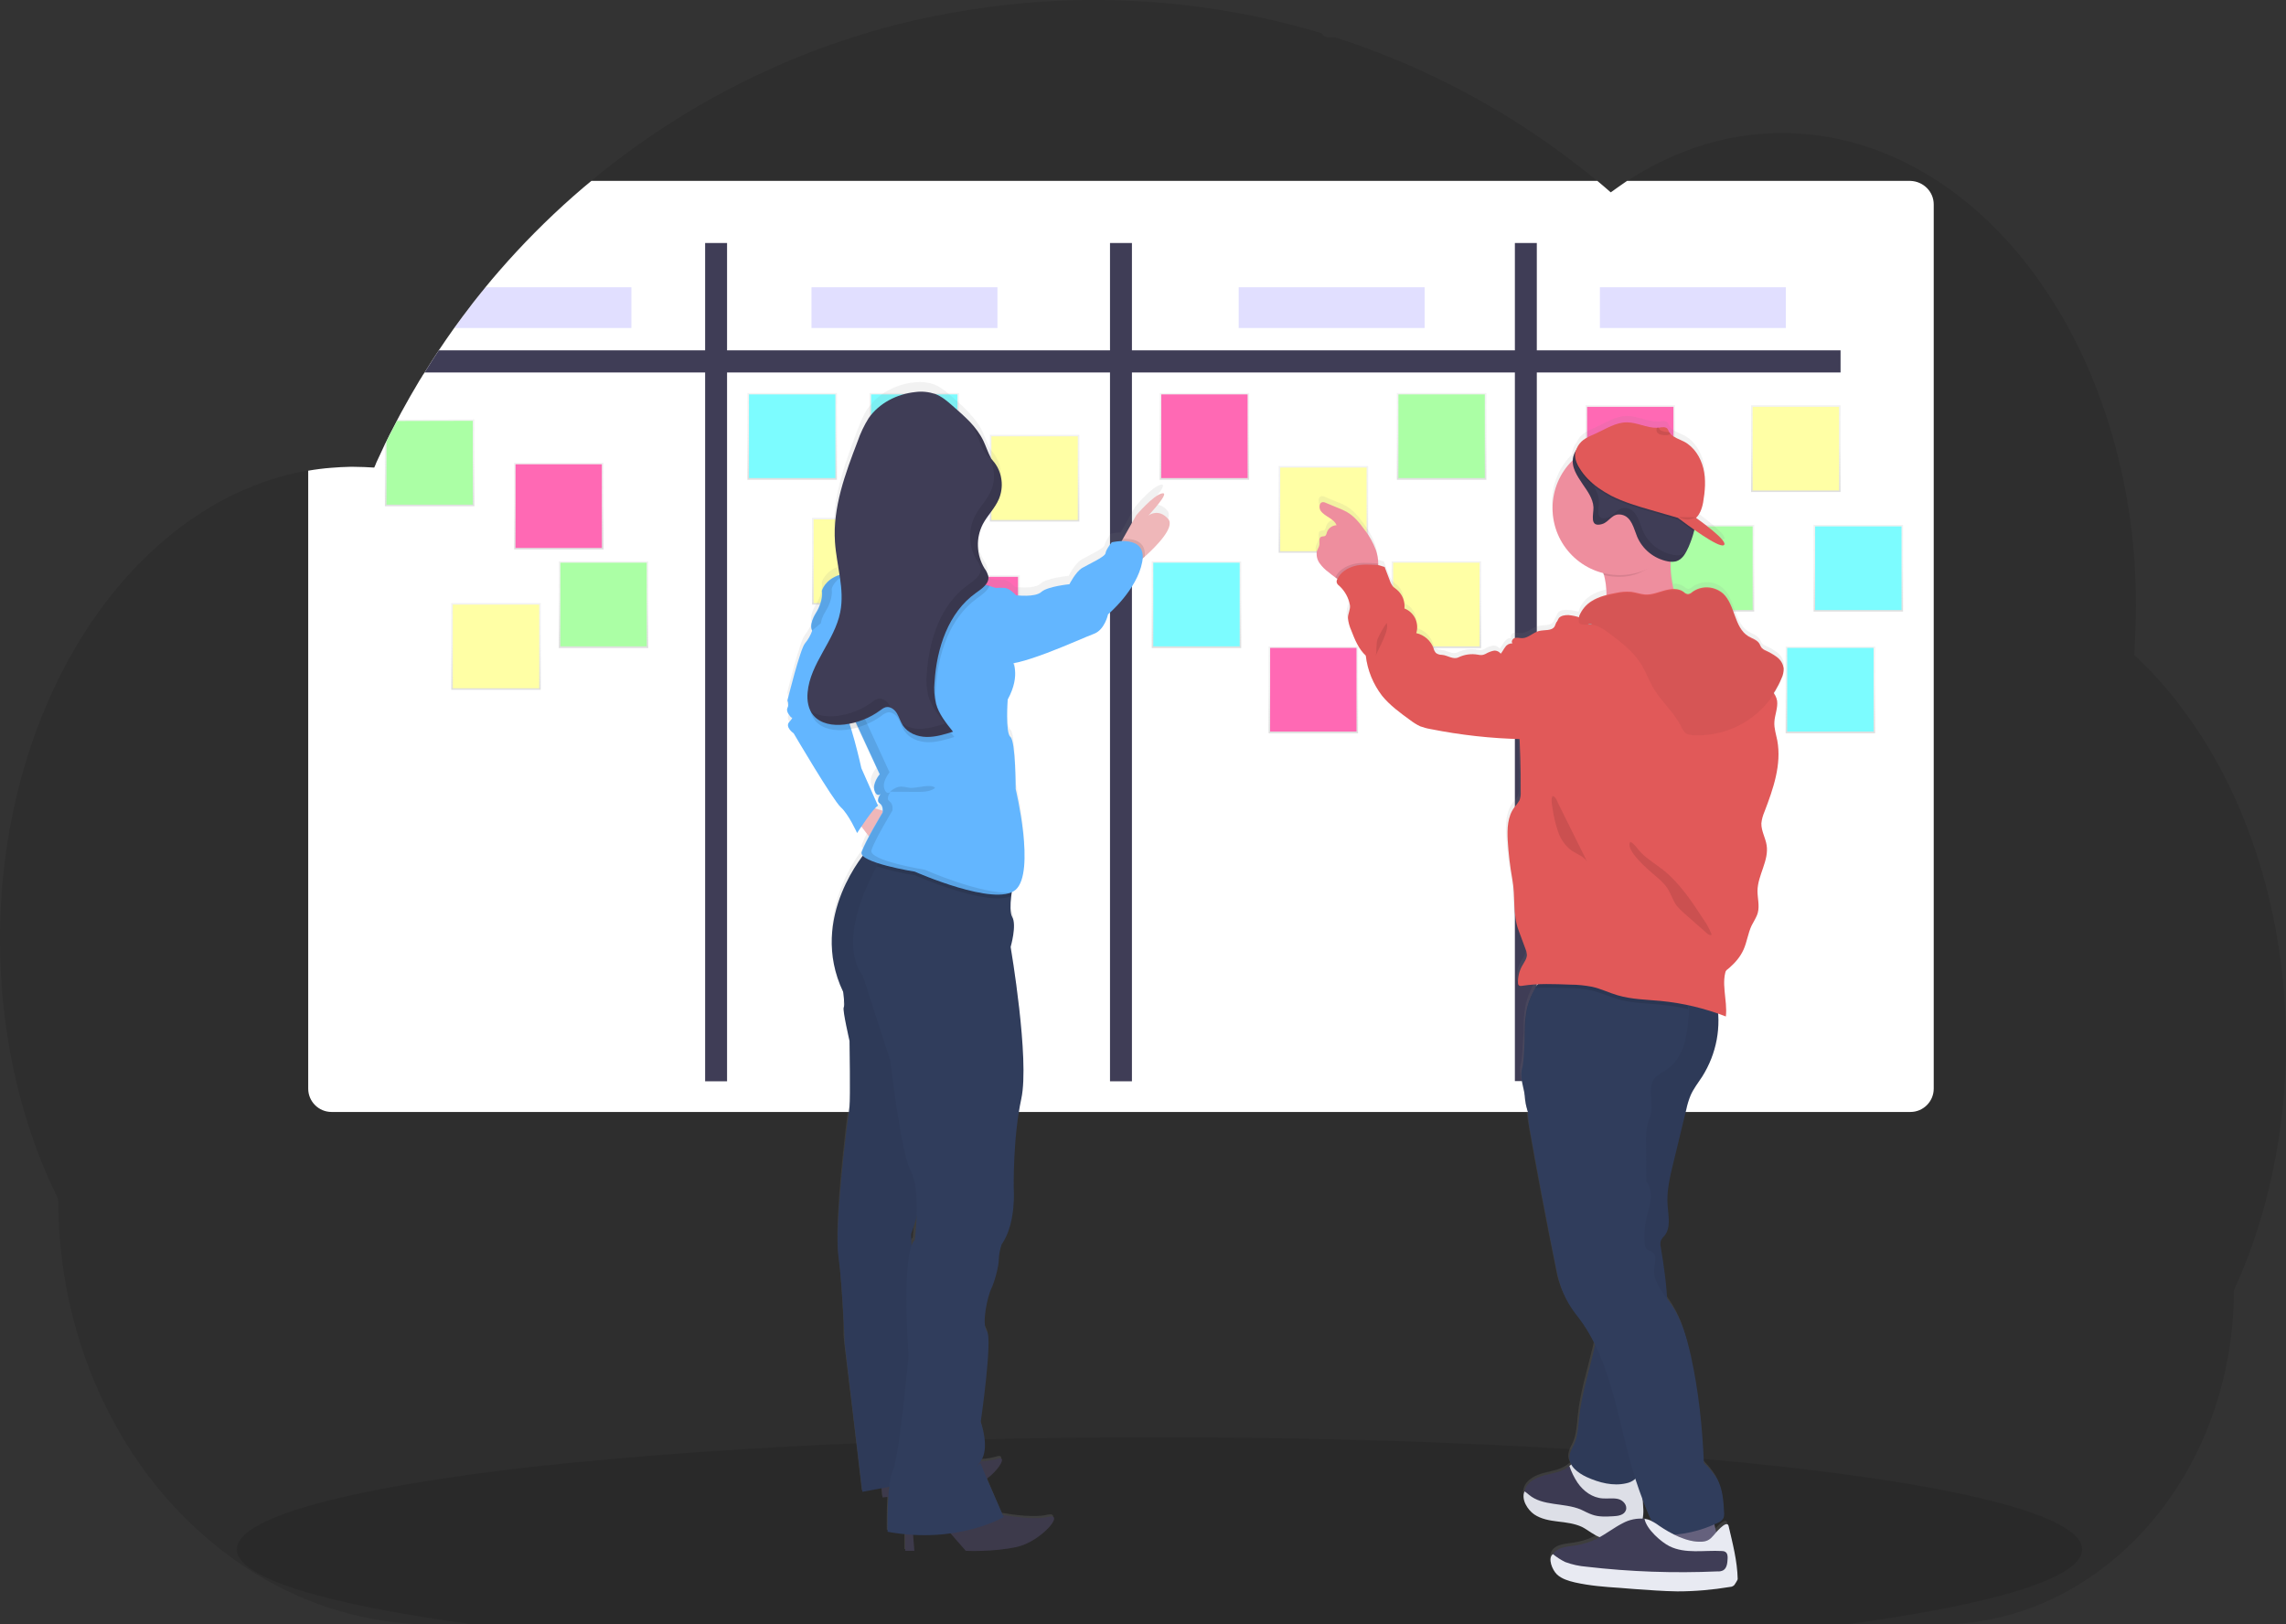 <?xml version="1.0" encoding="utf-8"?>
<!-- Generator: Adobe Illustrator 24.0.1, SVG Export Plug-In . SVG Version: 6.00 Build 0)  -->
<svg version="1.1" id="a72efc3b-c8ca-4ac7-8d6e-ec44610d5e5f"
	 xmlns="http://www.w3.org/2000/svg" xmlns:xlink="http://www.w3.org/1999/xlink" x="0px" y="0px" viewBox="0 0 1177.8 836.9"
	 style="enable-background:new 0 0 1177.8 836.9;" xml:space="preserve">
<rect x="0" y="0" width="1177.8" height="836.9" fill="#333333" stroke="none"/>
<style type="text/css">
	.st0{opacity:0.1;enable-background:new    ;}
	.st1{opacity:3.000000e-02;fill:none;stroke:#FFFFFF;stroke-miterlimit:10;enable-background:new    ;}
	.st2{fill:#FFFFFF;}
	.st3{fill:#3F3D56;}
	.st4{fill:url(#SVGID_1_);}
	.st5{fill:#ABFFA5;}
	.st6{fill:url(#SVGID_2_);}
	.st7{fill:#7CFCFF;}
	.st8{fill:url(#SVGID_3_);}
	.st9{fill:url(#SVGID_4_);}
	.st10{fill:url(#SVGID_5_);}
	.st11{fill:url(#SVGID_6_);}
	.st12{fill:url(#SVGID_7_);}
	.st13{fill:url(#SVGID_8_);}
	.st14{fill:url(#SVGID_9_);}
	.st15{fill:#FFFFA5;}
	.st16{fill:url(#SVGID_10_);}
	.st17{fill:url(#SVGID_11_);}
	.st18{fill:url(#SVGID_12_);}
	.st19{fill:url(#SVGID_13_);}
	.st20{fill:url(#SVGID_14_);}
	.st21{fill:url(#SVGID_15_);}
	.st22{fill:url(#SVGID_16_);}
	.st23{fill:#FF69B4;}
	.st24{fill:url(#SVGID_17_);}
	.st25{fill:url(#SVGID_18_);}
	.st26{fill:url(#SVGID_19_);}
	.st27{fill:url(#SVGID_20_);}
	.st28{fill:url(#SVGID_21_);}
	.st29{fill:url(#SVGID_22_);}
	.st30{fill:url(#SVGID_23_);}
	.st31{fill:#EE8E9E;}
	.st32{fill:#65617D;}
	.st33{opacity:5.000000e-02;enable-background:new    ;}
	.st34{fill:#E8EAF2;}
	.st35{fill:#303D5C;}
	.st36{fill:#E15959;}
	.st37{fill:url(#SVGID_24_);}
	.st38{fill:#444053;}
	.st39{fill:#EFB7B9;}
	.st40{fill:#63B6FF;}
	.st41{opacity:0.1;}
	.st42{opacity:0.2;fill:#6C63FF;enable-background:new    ;}
</style>
<title>scrum board</title>
<path class="st0" d="M1177.8,537.5c0,22.6-2.3,45.2-7.1,67.3c-1.6,7.4-3.4,14.7-5.5,21.8c-2.6,8.9-5.6,17.5-8.9,25.8
	c-1.7,4.2-3.5,8.4-5.4,12.5c0.1,23.1-4.1,46-12.2,67.6c-14.3,38-40.5,69-73.2,87.1c-20.4,11.4-43.3,17.3-66.6,17.4H223.6
	c-41.4,0-79.9-14.7-111.3-39.8c-9.2-7.4-17.8-15.5-25.6-24.3c-10.9-12.3-20.3-25.8-28.1-40.3C40.4,699.1,30,659.9,30,617.8
	C11,579.5,0,533.5,0,484c0-62.4,17.6-119.3,46.4-162.4c6-8.9,12.5-17.4,19.7-25.3c6.9-7.7,14.5-14.8,22.5-21.3
	c6.3-5.1,13-9.7,20-13.9c2.9-1.7,5.8-3.3,8.7-4.8c2.6-1.3,5.2-2.6,7.9-3.7c3.2-1.4,6.4-2.7,9.7-3.9s6.5-2.2,9.6-3.1
	c4.7-1.3,9.4-2.4,14.3-3.2c4-0.7,8-1.2,12-1.5c3.2-0.3,6.4-0.4,9.6-0.5c0.6,0,1.2,0,1.8,0c3.6,0,7.1,0.2,10.6,0.4
	c0.4-0.9,0.8-1.7,1.1-2.6c1.4-3.1,2.9-6.1,4.3-9.2c0,0,0-0.1,0-0.1c0.3-0.5,0.5-1,0.8-1.5c1.2-2.5,2.4-4.9,3.7-7.3
	c0.6-1.1,1.1-2.2,1.7-3.3c0.1-0.3,0.3-0.5,0.4-0.8c0.6-1.1,1.2-2.3,1.8-3.4c3.1-5.7,6.3-11.3,9.6-16.8c0.3-0.5,0.6-0.9,0.9-1.4
	c0.5-0.9,1-1.7,1.6-2.5c1.4-2.2,2.8-4.5,4.2-6.7c1-1.6,2-3.1,3.1-4.7c2.6-3.9,5.3-7.8,8-11.6s5.6-7.6,8.5-11.4
	c0.4-0.5,0.8-1,1.2-1.6l4.3-5.4l0,0l0.6-0.7l0,0l1.5-1.9c2.3-2.8,4.6-5.6,7-8.3c11.9-13.7,24.7-26.6,38.3-38.6
	c0.5-0.5,1.1-1,1.6-1.4c2.5-2.2,5.1-4.4,7.7-6.5c14.1-11.7,28.9-22.4,44.4-32c1.1-0.7,2.1-1.3,3.2-2c13.7-8.4,27.9-15.9,42.5-22.6
	c8-3.7,16.1-7.1,24.3-10.2c5.4-2.1,10.9-4,16.4-5.8c8.5-2.8,17.1-5.4,25.9-7.7C487,6.4,513.2,2.3,539.6,0.7c8-0.5,16.1-0.7,24.3-0.7
	c39.6,0,79,5.7,117,17.1c0.7,1.3,2.1,2.2,3.6,2.2h3.4c1.5,0.5,2.9,0.9,4.4,1.4c8.2,2.7,16.2,5.7,24.1,8.9l2,0.8
	c37.8,15.6,73.1,36.8,104.6,62.9c2.3,1.9,4.6,3.9,6.9,5.9c2.8-2,5.6-4,8.4-5.9c10.9-7.2,22.6-12.9,34.9-17.2
	c25.2-8.7,52.4-9.9,78.2-3.5c33.3,8.2,63.4,28.4,87.7,57.1c10,11.9,18.8,24.9,26.3,38.6c0.6,1,1.1,2,1.6,3
	c6.6,12.4,12.2,25.3,16.7,38.6c0.2,0.5,0.3,1,0.5,1.4c4.3,12.6,7.7,25.5,10.3,38.5c0.1,0.7,0.3,1.3,0.4,2
	c2.4,12.7,4.1,25.6,4.9,38.5c0,0.5,0,0.9,0.1,1.4c0.4,6.7,0.6,13.5,0.6,20.3c0,6.1-0.2,12.2-0.5,18.2c0,0.7-0.1,1.4-0.1,2
	c-0.1,1.8-0.2,3.5-0.3,5.2c7.7,7.2,14.9,15,21.4,23.3c2.9,3.7,5.7,7.5,8.5,11.5c8.4,12.2,15.7,25.1,21.8,38.5
	C1168.1,447.7,1177.8,491.1,1177.8,537.5z"/>
<path class="st0" d="M1072.8,798.3c0,14.8-45.9,28.4-121.4,38.6h-708c-75.4-10.2-121.4-23.8-121.4-38.6c0-11.3,26.6-21.9,72.7-30.8
	l0,0l1.3-0.3c13-2.5,27.5-4.8,43.4-7.1l1.2-0.2l0,0c12.6-1.7,26-3.4,40.2-4.9l1.3-0.1c5.5-0.6,11.1-1.2,16.8-1.7l0,0l2.2-0.2
	c41.5-4,88.8-7.2,140-9.4h0.1c7.2-0.3,14.4-0.6,21.8-0.8c8.1-0.3,16.4-0.6,24.7-0.8c6.4-0.2,12.8-0.3,19.3-0.5h0.2
	c29.2-0.7,59.3-1,90.2-1c76.3,0,148.3,2.2,212.2,6.1h0.2c9.8,0.6,19.5,1.2,28.9,1.9l8,0.6c10.6,0.8,20.9,1.6,31,2.5l0,0
	C996,762.1,1072.8,779.1,1072.8,798.3z"/>
<path class="st1" d="M316.9,105.3v30.3c0,2.3-1.8,4.1-4.1,4.1c0,0,0,0,0,0h-55.5c11.9-13.7,24.7-26.6,38.3-38.6h17.2
	C315.1,101.2,316.9,103.1,316.9,105.3L316.9,105.3z"/>
<path class="st2" d="M996.3,105.3v455.6c0,6.6-5.4,12-12,12H170.8c-6.6,0-12-5.4-12-12V242.5c4-0.7,8-1.2,12-1.5
	c3.2-0.3,6.4-0.4,9.6-0.5c0.6,0,1.2,0,1.8,0c3.6,0,7.1,0.2,10.6,0.4c0.4-0.9,0.8-1.7,1.1-2.6c1.4-3.1,2.9-6.1,4.3-9.2
	c0,0,0-0.1,0-0.1c0.3-0.5,0.5-1,0.8-1.5c1.2-2.5,2.4-4.9,3.7-7.3c0.6-1.1,1.1-2.2,1.7-3.3c0.1-0.3,0.3-0.5,0.4-0.8
	c0.6-1.1,1.2-2.3,1.8-3.4c3.1-5.7,6.3-11.3,9.6-16.8c0.3-0.5,0.6-0.9,0.9-1.4c0.5-0.9,1-1.7,1.6-2.5c1.4-2.2,2.8-4.5,4.2-6.7
	c1-1.6,2-3.1,3.1-4.7c2.6-3.9,5.3-7.8,8-11.6s5.6-7.6,8.5-11.4c0.4-0.5,0.8-1,1.2-1.6l4.3-5.4l0,0l0.6-0.7l0,0l1.5-1.9
	c2.3-2.8,4.6-5.6,7-8.3c11.9-13.7,24.7-26.6,38.3-38.6c0.5-0.5,1.1-1,1.6-1.4c2.5-2.2,5.1-4.4,7.7-6.5H823c2.3,1.9,4.6,3.9,6.9,5.9
	c2.8-2,5.6-4,8.4-5.9h146C990.9,93.4,996.3,98.7,996.3,105.3z"/>
<path class="st3" d="M948.3,180.6v11.3H218.8c1.4-2.2,2.8-4.5,4.2-6.7c1-1.6,2-3.1,3.1-4.7H948.3z"/>
<rect x="780.5" y="125.2" class="st3" width="11.3" height="431.8"/>
<rect x="571.9" y="125.2" class="st3" width="11.3" height="431.9"/>
<rect x="363.3" y="125.2" class="st3" width="11.3" height="431.9"/>
<linearGradient id="SVGID_1_" gradientUnits="userSpaceOnUse" x1="232.43" y1="543.74" x2="232.43" y2="588.4" gradientTransform="matrix(1 0 0 -1 -11.09 804.47)">
	<stop  offset="0" style="stop-color:#808080;stop-opacity:0.25"/>
	<stop  offset="0.54" style="stop-color:#808080;stop-opacity:0.12"/>
	<stop  offset="1" style="stop-color:#808080;stop-opacity:0.1"/>
</linearGradient>
<path class="st4" d="M244.4,216.1v44.7h-46.1v-31.6c0,0,0,0,0-0.1c0.3-0.5,0.5-1,0.8-1.5c1.2-2.5,2.4-4.9,3.7-7.3
	c0.6-1.1,1.1-2.2,1.7-3.3c0.1-0.3,0.3-0.5,0.4-0.8L244.4,216.1z"/>
<path class="st5" d="M243.6,216.8V260h-44.5v-32.5c1.2-2.5,2.4-4.9,3.7-7.3c0.6-1.1,1.1-2.2,1.7-3.3L243.6,216.8z"/>
<linearGradient id="SVGID_2_" gradientUnits="userSpaceOnUse" x1="408.145" y1="588.88" x2="408.145" y2="633.54" gradientTransform="matrix(1 0 0 -1 0 836)">
	<stop  offset="0" style="stop-color:#808080;stop-opacity:0.25"/>
	<stop  offset="0.54" style="stop-color:#808080;stop-opacity:0.12"/>
	<stop  offset="1" style="stop-color:#808080;stop-opacity:0.1"/>
</linearGradient>
<rect x="385.1" y="202.5" class="st6" width="46.1" height="44.7"/>
<rect x="385.9" y="203.2" class="st7" width="44.5" height="43.1"/>
<linearGradient id="SVGID_3_" gradientUnits="userSpaceOnUse" x1="616.495" y1="502.17" x2="616.495" y2="546.83" gradientTransform="matrix(1 0 0 -1 0 836)">
	<stop  offset="0" style="stop-color:#808080;stop-opacity:0.25"/>
	<stop  offset="0.54" style="stop-color:#808080;stop-opacity:0.12"/>
	<stop  offset="1" style="stop-color:#808080;stop-opacity:0.1"/>
</linearGradient>
<rect x="593.4" y="289.2" class="st8" width="46.1" height="44.7"/>
<rect x="594.2" y="289.9" class="st7" width="44.5" height="43.1"/>
<linearGradient id="SVGID_4_" gradientUnits="userSpaceOnUse" x1="829.095" y1="472.59" x2="829.095" y2="517.25" gradientTransform="matrix(1 0 0 -1 0 836)">
	<stop  offset="0" style="stop-color:#808080;stop-opacity:0.25"/>
	<stop  offset="0.54" style="stop-color:#808080;stop-opacity:0.12"/>
	<stop  offset="1" style="stop-color:#808080;stop-opacity:0.1"/>
</linearGradient>
<rect x="806" y="318.8" class="st9" width="46.1" height="44.7"/>
<rect x="806.8" y="319.5" class="st7" width="44.5" height="43.1"/>
<linearGradient id="SVGID_5_" gradientUnits="userSpaceOnUse" x1="886.055" y1="443.68" x2="886.055" y2="488.34" gradientTransform="matrix(1 0 0 -1 0 836)">
	<stop  offset="0" style="stop-color:#808080;stop-opacity:0.25"/>
	<stop  offset="0.54" style="stop-color:#808080;stop-opacity:0.12"/>
	<stop  offset="1" style="stop-color:#808080;stop-opacity:0.1"/>
</linearGradient>
<rect x="863" y="347.7" class="st10" width="46.1" height="44.7"/>
<rect x="863.8" y="348.4" class="st7" width="44.5" height="43.1"/>
<linearGradient id="SVGID_6_" gradientUnits="userSpaceOnUse" x1="957.495" y1="520.93" x2="957.495" y2="565.59" gradientTransform="matrix(1 0 0 -1 0 836)">
	<stop  offset="0" style="stop-color:#808080;stop-opacity:0.25"/>
	<stop  offset="0.54" style="stop-color:#808080;stop-opacity:0.12"/>
	<stop  offset="1" style="stop-color:#808080;stop-opacity:0.1"/>
</linearGradient>
<rect x="934.4" y="270.4" class="st11" width="46.1" height="44.7"/>
<rect x="935.2" y="271.2" class="st7" width="44.5" height="43.1"/>
<linearGradient id="SVGID_7_" gradientUnits="userSpaceOnUse" x1="943.035" y1="458.27" x2="943.035" y2="502.93" gradientTransform="matrix(1 0 0 -1 0 836)">
	<stop  offset="0" style="stop-color:#808080;stop-opacity:0.25"/>
	<stop  offset="0.54" style="stop-color:#808080;stop-opacity:0.12"/>
	<stop  offset="1" style="stop-color:#808080;stop-opacity:0.1"/>
</linearGradient>
<rect x="920" y="333.1" class="st12" width="46.1" height="44.7"/>
<rect x="920.8" y="333.8" class="st7" width="44.5" height="43.1"/>
<linearGradient id="SVGID_8_" gradientUnits="userSpaceOnUse" x1="471.075" y1="588.88" x2="471.075" y2="633.54" gradientTransform="matrix(1 0 0 -1 0 836)">
	<stop  offset="0" style="stop-color:#808080;stop-opacity:0.25"/>
	<stop  offset="0.54" style="stop-color:#808080;stop-opacity:0.12"/>
	<stop  offset="1" style="stop-color:#808080;stop-opacity:0.1"/>
</linearGradient>
<rect x="448" y="202.5" class="st13" width="46.1" height="44.7"/>
<rect x="448.8" y="203.2" class="st7" width="44.5" height="43.1"/>
<linearGradient id="SVGID_9_" gradientUnits="userSpaceOnUse" x1="255.535" y1="480.61" x2="255.535" y2="525.27" gradientTransform="matrix(1 0 0 -1 0 836)">
	<stop  offset="0" style="stop-color:#808080;stop-opacity:0.25"/>
	<stop  offset="0.54" style="stop-color:#808080;stop-opacity:0.12"/>
	<stop  offset="1" style="stop-color:#808080;stop-opacity:0.1"/>
</linearGradient>
<rect x="232.5" y="310.7" class="st14" width="46.1" height="44.7"/>
<rect x="233.3" y="311.5" class="st15" width="44.5" height="43.1"/>
<linearGradient id="SVGID_10_" gradientUnits="userSpaceOnUse" x1="441.435" y1="524.5" x2="441.435" y2="569.16" gradientTransform="matrix(1 0 0 -1 0 836)">
	<stop  offset="0" style="stop-color:#808080;stop-opacity:0.25"/>
	<stop  offset="0.54" style="stop-color:#808080;stop-opacity:0.12"/>
	<stop  offset="1" style="stop-color:#808080;stop-opacity:0.1"/>
</linearGradient>
<rect x="418.4" y="266.8" class="st16" width="46.1" height="44.7"/>
<rect x="419.2" y="267.6" class="st15" width="44.5" height="43.1"/>
<linearGradient id="SVGID_11_" gradientUnits="userSpaceOnUse" x1="681.875" y1="551.19" x2="681.875" y2="595.85" gradientTransform="matrix(1 0 0 -1 0 836)">
	<stop  offset="0" style="stop-color:#808080;stop-opacity:0.25"/>
	<stop  offset="0.54" style="stop-color:#808080;stop-opacity:0.12"/>
	<stop  offset="1" style="stop-color:#808080;stop-opacity:0.1"/>
</linearGradient>
<rect x="658.8" y="240.1" class="st17" width="46.1" height="44.7"/>
<rect x="659.6" y="240.9" class="st15" width="44.5" height="43.1"/>
<linearGradient id="SVGID_12_" gradientUnits="userSpaceOnUse" x1="925.265" y1="582.51" x2="925.265" y2="627.17" gradientTransform="matrix(1 0 0 -1 0 836)">
	<stop  offset="0" style="stop-color:#808080;stop-opacity:0.25"/>
	<stop  offset="0.54" style="stop-color:#808080;stop-opacity:0.12"/>
	<stop  offset="1" style="stop-color:#808080;stop-opacity:0.1"/>
</linearGradient>
<rect x="902.2" y="208.8" class="st18" width="46.1" height="44.7"/>
<rect x="903" y="209.6" class="st15" width="44.5" height="43.1"/>
<linearGradient id="SVGID_13_" gradientUnits="userSpaceOnUse" x1="742.735" y1="588.88" x2="742.735" y2="633.54" gradientTransform="matrix(1 0 0 -1 0 836)">
	<stop  offset="0" style="stop-color:#808080;stop-opacity:0.25"/>
	<stop  offset="0.54" style="stop-color:#808080;stop-opacity:0.12"/>
	<stop  offset="1" style="stop-color:#808080;stop-opacity:0.1"/>
</linearGradient>
<rect x="719.7" y="202.5" class="st19" width="46.1" height="44.7"/>
<rect x="720.5" y="203.2" class="st5" width="44.5" height="43.1"/>
<linearGradient id="SVGID_14_" gradientUnits="userSpaceOnUse" x1="740.115" y1="502.17" x2="740.115" y2="546.83" gradientTransform="matrix(1 0 0 -1 0 836)">
	<stop  offset="0" style="stop-color:#808080;stop-opacity:0.25"/>
	<stop  offset="0.54" style="stop-color:#808080;stop-opacity:0.12"/>
	<stop  offset="1" style="stop-color:#808080;stop-opacity:0.1"/>
</linearGradient>
<rect x="717" y="289.2" class="st20" width="46.1" height="44.7"/>
<rect x="717.8" y="289.9" class="st15" width="44.5" height="43.1"/>
<linearGradient id="SVGID_15_" gradientUnits="userSpaceOnUse" x1="533.015" y1="567.31" x2="533.015" y2="611.97" gradientTransform="matrix(1 0 0 -1 0 836)">
	<stop  offset="0" style="stop-color:#808080;stop-opacity:0.25"/>
	<stop  offset="0.54" style="stop-color:#808080;stop-opacity:0.12"/>
	<stop  offset="1" style="stop-color:#808080;stop-opacity:0.1"/>
</linearGradient>
<rect x="510" y="224" class="st21" width="46.1" height="44.7"/>
<rect x="510.8" y="224.8" class="st15" width="44.5" height="43.1"/>
<linearGradient id="SVGID_16_" gradientUnits="userSpaceOnUse" x1="287.915" y1="552.94" x2="287.915" y2="597.6" gradientTransform="matrix(1 0 0 -1 0 836)">
	<stop  offset="0" style="stop-color:#808080;stop-opacity:0.25"/>
	<stop  offset="0.54" style="stop-color:#808080;stop-opacity:0.12"/>
	<stop  offset="1" style="stop-color:#808080;stop-opacity:0.1"/>
</linearGradient>
<rect x="264.9" y="238.4" class="st22" width="46.1" height="44.7"/>
<rect x="265.6" y="239.2" class="st23" width="44.5" height="43.1"/>
<linearGradient id="SVGID_17_" gradientUnits="userSpaceOnUse" x1="310.985" y1="502.17" x2="310.985" y2="546.83" gradientTransform="matrix(1 0 0 -1 0 836)">
	<stop  offset="0" style="stop-color:#808080;stop-opacity:0.25"/>
	<stop  offset="0.54" style="stop-color:#808080;stop-opacity:0.12"/>
	<stop  offset="1" style="stop-color:#808080;stop-opacity:0.1"/>
</linearGradient>
<rect x="287.9" y="289.2" class="st24" width="46.1" height="44.7"/>
<rect x="288.7" y="289.9" class="st5" width="44.5" height="43.1"/>
<linearGradient id="SVGID_18_" gradientUnits="userSpaceOnUse" x1="502.325" y1="494.92" x2="502.325" y2="539.58" gradientTransform="matrix(1 0 0 -1 0 836)">
	<stop  offset="0" style="stop-color:#808080;stop-opacity:0.25"/>
	<stop  offset="0.54" style="stop-color:#808080;stop-opacity:0.12"/>
	<stop  offset="1" style="stop-color:#808080;stop-opacity:0.1"/>
</linearGradient>
<rect x="479.3" y="296.4" class="st25" width="46.1" height="44.7"/>
<rect x="480" y="297.2" class="st23" width="44.5" height="43.1"/>
<linearGradient id="SVGID_19_" gradientUnits="userSpaceOnUse" x1="839.925" y1="582.51" x2="839.925" y2="627.17" gradientTransform="matrix(1 0 0 -1 0 836)">
	<stop  offset="0" style="stop-color:#808080;stop-opacity:0.25"/>
	<stop  offset="0.54" style="stop-color:#808080;stop-opacity:0.12"/>
	<stop  offset="1" style="stop-color:#808080;stop-opacity:0.1"/>
</linearGradient>
<rect x="816.9" y="208.8" class="st26" width="46.1" height="44.7"/>
<rect x="817.7" y="209.6" class="st23" width="44.5" height="43.1"/>
<linearGradient id="SVGID_20_" gradientUnits="userSpaceOnUse" x1="880.745" y1="520.93" x2="880.745" y2="565.59" gradientTransform="matrix(1 0 0 -1 0 836)">
	<stop  offset="0" style="stop-color:#808080;stop-opacity:0.25"/>
	<stop  offset="0.54" style="stop-color:#808080;stop-opacity:0.12"/>
	<stop  offset="1" style="stop-color:#808080;stop-opacity:0.1"/>
</linearGradient>
<rect x="857.7" y="270.4" class="st27" width="46.1" height="44.7"/>
<rect x="858.5" y="271.2" class="st5" width="44.5" height="43.1"/>
<linearGradient id="SVGID_21_" gradientUnits="userSpaceOnUse" x1="620.525" y1="588.88" x2="620.525" y2="633.54" gradientTransform="matrix(1 0 0 -1 0 836)">
	<stop  offset="0" style="stop-color:#808080;stop-opacity:0.25"/>
	<stop  offset="0.54" style="stop-color:#808080;stop-opacity:0.12"/>
	<stop  offset="1" style="stop-color:#808080;stop-opacity:0.1"/>
</linearGradient>
<rect x="597.5" y="202.5" class="st28" width="46.1" height="44.7"/>
<rect x="598.3" y="203.2" class="st23" width="44.5" height="43.1"/>
<linearGradient id="SVGID_22_" gradientUnits="userSpaceOnUse" x1="676.655" y1="458.27" x2="676.655" y2="502.93" gradientTransform="matrix(1 0 0 -1 0 836)">
	<stop  offset="0" style="stop-color:#808080;stop-opacity:0.25"/>
	<stop  offset="0.54" style="stop-color:#808080;stop-opacity:0.12"/>
	<stop  offset="1" style="stop-color:#808080;stop-opacity:0.1"/>
</linearGradient>
<rect x="653.6" y="333.1" class="st29" width="46.1" height="44.7"/>
<rect x="654.4" y="333.8" class="st23" width="44.5" height="43.1"/>
<linearGradient id="SVGID_23_" gradientUnits="userSpaceOnUse" x1="192.269" y1="-13.91" x2="192.269" y2="590.02" gradientTransform="matrix(-1 0 0 -1 991.07 804.47)">
	<stop  offset="0" style="stop-color:#808080;stop-opacity:0.25"/>
	<stop  offset="0.54" style="stop-color:#808080;stop-opacity:0.12"/>
	<stop  offset="1" style="stop-color:#808080;stop-opacity:0.1"/>
</linearGradient>
<path class="st30" d="M919.1,342c-0.3-2.4-1.6-4.5-3.5-5.9c-1.9-1.4-4-2.6-6.1-3.5c-0.7-0.3-1.3-0.7-1.8-1.3c-0.4-0.6-0.7-1.3-1-1.9
	c-1.2-2.1-3.8-2.8-5.8-4c-3.6-2.2-5.3-6.1-6.8-10.3c-0.1-0.3-0.2-0.5-0.3-0.8c-1.5-4.1-2.9-8.3-5.9-11.1c-4.4-4-11-4.3-15.9-0.9
	c-0.6,0.6-1.4,1-2.2,1.1c-0.8-0.2-1.6-0.6-2.2-1.2c-1.6-1.1-3.5-1.6-5.4-1.5c-0.9-3.6-1.4-7.4-1.5-11.1v-0.1l0,0l0,0l0,0l0,0
	c0,0,0,0,0-0.1l0,0c0-0.9,0-1.9,0-2.8h0.2h0.4c0.7,0,1.5-0.1,2.2-0.3c0.3-0.1,0.6-0.2,0.9-0.3l0,0c2.7-1.3,4.3-4.3,5.5-7.1
	c0.8-1.9,1.5-3.8,2.2-5.8c0.1-0.3,0.2-0.5,0.2-0.8l0,0c0.1-0.4,0.2-0.8,0.3-1.2c0-0.1,0.1-0.3,0.1-0.4s0.1-0.3,0.1-0.4l0.1-0.4
	l0.5,0.4l0,0l0.1,0l1.1,0.8c5.2,3.5,10.6,6.9,12.8,6.9l0,0c0.2,0,0.5,0,0.7-0.1c1.5-0.8-1.3-3.8-4.8-6.8c-0.3-0.3-0.6-0.5-0.9-0.8
	c-2.6-2.2-5.4-4.3-7-5.5l-1.5-1.1c2-1.8,3.2-5.1,3.7-8c0.5-2.8,0.8-5.6,0.9-8.4v-0.1c0.1-3-0.1-6-0.8-9c-1.4-5.7-4.8-11.2-10-13.9
	c-1.5-0.8-3.2-1.4-4.7-2.2c-0.3-0.2-0.5-0.3-0.8-0.5l0,0c-0.5-0.3-0.9-0.7-1.3-1.1c-0.3-0.3-0.5-0.6-0.7-0.9
	c-0.1-0.1-0.2-0.3-0.3-0.5c-0.2-0.5-0.4-1-0.7-1.4c-1-1.1-2.7-0.8-4.1-0.6h-0.5h-0.4h-0.4c-5.2,0.1-10.2-2.8-15.5-2.8
	c-5.7,0-10.6,3.3-15.7,5.6c-1,0.5-2,0.9-2.9,1.3c-0.8,0.4-1.5,0.7-2.2,1.1l0,0c-0.3,0.2-0.5,0.3-0.8,0.5l0,0c-1.9,1.2-3.4,2.9-4.3,5
	c-1,1.2-1.7,2.6-2.1,4.1c-0.2,0.7-0.3,1.4-0.3,2.1c-6.6,6.5-10.4,15.4-10.4,24.7c0,0.5,0,1,0,1.4v0.1c0.6,14.8,10.5,27.5,24.7,31.8
	l0,0c0.4,0.1,0.8,0.2,1.2,0.3c0.1,0.3,0.2,0.7,0.3,1c0.2,0.6,0.4,1.3,0.6,1.9l0,0c0.1,0.3,0.2,0.6,0.2,1c0.5,2.2,0.8,4.5,0.7,6.8
	c0,0.2,0,0.4,0,0.6l0,0l0,0c0,0,0,0,0,0.1c-2.6,0.6-5.2,1.6-7.5,3c-3,1.8-5.2,4.5-6.3,7.8c-0.1,0.2-0.1,0.5-0.2,0.7
	c-1.8-0.6-3.8-0.9-5.7-1c-1.8-0.1-3.8,0.1-4.9,1.5c-0.4,0.5-0.8,1.2-0.9,1.9c-0.7,0.6-0.8,1.7-1.3,2.5c-1.5,2.6-5.3,1.7-8.1,2.4
	c-0.3,0.1-0.6,0.2-0.8,0.3l0,0c-2.7,1-5,3.4-7.9,3.4c-1.1-0.2-2.3-0.2-3.5-0.2l-0.2,0c-1.2,0.3-2.1,1.9-1.2,2.8
	c-1.4-0.3-2.8,0.6-3.7,1.8s-1.5,2.5-2.4,3.6c-0.9-1.2-2.3-1.8-3.8-1.5c-1.4,0.3-2.8,0.8-4,1.6c-0.6,0.3-1.1,0.5-1.8,0.6
	c-0.7,0-1.4,0-2.1-0.2c-3.4-0.6-6.9-0.1-10.1,1.4c-2.8,1.3-5.4-1.1-8.5-1.3c-1.1,0-2.2-0.3-3.1-1c-0.1-0.1-0.2-0.2-0.2-0.3
	c-0.2-0.2-0.3-0.5-0.4-0.8c-0.2-0.5-0.3-1-0.5-1.4c-1.3-3.8-4.5-6.7-8.4-7.8l-0.5-0.1c0.2-0.6,0.3-1.2,0.4-1.8l0,0l0,0
	c0.6-4.7-2.1-9.3-6.5-11c0.4-3.6-1-7.3-3.8-9.6c-0.6-0.4-1.2-0.9-1.8-1.4l-0.1-0.1c-0.3-0.3-0.5-0.6-0.7-0.9l0,0
	c-0.4-0.7-0.8-1.5-1.1-2.3c-0.9-2.4-1.8-4.8-2.7-7.1c-1.2-0.2-2.1-0.7-3.3-0.9c0-0.2,0-0.5,0-0.7c0-2.4-0.5-4.9-1.2-7.2
	c-1-2.7-2.3-5.3-3.9-7.7l0,0c-0.3-0.4-0.5-0.8-0.8-1.2l0,0c-0.3-0.5-0.7-1-1.1-1.6c-2.6-3.6-5.5-7.1-9.3-9.3c-1.3-0.7-2.6-1.3-4-1.8
	l-7-2.9c-0.4-0.2-0.8-0.3-1.3-0.3c-1.7,0-2.1,2.3-1.5,3.9c0.1,0.2,0.2,0.4,0.3,0.5c2.1,3.1,6.9,4,8.2,7.5c-0.6,0-1.3,0.1-1.8,0.4
	c-1.5,0.6-2.7,1.9-3.1,3.5c-0.1,0.6-0.3,1.1-0.7,1.6c-0.6,0.5-1.6,0.2-2.3,0.6c-1.2,0.7-0.7,2.5-0.8,3.9c-0.1,1.3-0.9,2.3-1.3,3.5
	c-0.3,0.9-0.3,1.9-0.2,2.8l0.1,0.3l0,0c0,0.1,0.1,0.3,0.1,0.4c0.3,1,0.7,1.9,1.2,2.8c1.3,1.8,2.8,3.3,4.6,4.6
	c1.1,0.9,2.3,1.9,3.5,2.8c0.3,0.2,0.7,0.5,1,0.7c0,0.1-0.1,0.1-0.1,0.2c0,0.1-0.1,0.3-0.2,0.4l0,0l0,0c-0.2,0.4-0.2,0.8-0.1,1.2
	c0.1,0.3,0.2,0.6,0.4,0.8l0,0c0.3,0.3,0.6,0.6,0.9,0.9c2.8,2.6,4.8,6.1,5.5,9.9c0.1,0.7,0.1,1.5-0.1,2.2l0,0l0,0
	c-0.5,1.5-0.8,3-0.9,4.5c0,0.4,0.1,0.8,0.1,1.1l0,0c0.3,1.8,0.9,3.5,1.6,5.2c1.9,4.7,3.8,9.6,7.5,13c0.9,7.6,3.8,14.8,8.5,20.8
	c3.9,5,9.1,8.8,14.3,12.5c1.6,1.3,3.4,2.4,5.3,3.3c1.7,0.6,3.4,1.1,5.2,1.4c14.4,2.9,29,4.6,43.7,5.1l2,0.1h0.1
	c0,0.8,0.1,1.5,0.1,2.3c0.3,7.7,0.5,15.4,0.5,23.1v0.7c0,0.5,0,0.9,0,1.3c0.1,1.5-0.1,3-0.6,4.4c-0.5,1.1-1.2,2.1-2.1,3
	c-0.2,0.2-0.4,0.5-0.6,0.7c-3,4-3.6,9.3-3.5,14.5v0.1c0,0.8,0,1.5,0.1,2.3c0.4,6.9,1.2,13.7,2.5,20.5c1.2,6.4,0.7,13.3,1.6,19.8
	c0.3,2.2,0.8,4.4,1.6,6.5c1.2,3.2,2.4,6.5,3.6,9.7c0.4,0.9,0.6,1.9,0.7,2.9c0,0.3,0,0.6-0.1,0.9l0,0l0,0c-0.3,1.7-1.5,3.3-2.4,4.8
	c-1.5,2.7-2.2,5.8-2.1,8.8c0,0.1,0,0.2,0,0.3l0,0c0,0.3,0.1,0.5,0.2,0.7c0.4,0.5,1.2,0.5,1.9,0.4c2.6-0.4,5.2-0.6,7.8-0.7l0,0h0.3
	c-0.1,0.1-0.2,0.2-0.3,0.3l0,0c-0.3,0.4-0.6,0.8-0.9,1.3l0,0l-0.1,0.2c-0.7,1.1-1.2,2.3-1.7,3.5c-1,2-1.7,4.2-2.3,6.3
	c-0.1,0.3-0.2,0.7-0.2,1c-0.2,0.7-0.3,1.3-0.4,2c-0.5,3.4-0.8,6.9-0.7,10.4v0.6c0,0.2,0,0.4,0,0.7c0,0,0,0,0,0.1v0.1
	c-0.1,1.5-0.2,3.1-0.3,4.6c-0.3,5.6-0.6,10.5-1.2,12.3c-0.3,1.1-0.4,2.3-0.3,3.4v0c0.1,1.5,0.3,3,0.6,4.5c0.3,1.6,0.7,3.2,1.1,4.8
	v0.2c0,0.6,0.1,1.2,0.1,1.8v0.1c0.2,2.6,0.7,5.2,1.6,7.7c0,0,0,0.1,0,0.1c0,0.4,0,0.8,0,1.2c0,0.1,0,0.1,0,0.2l0,0
	c0,0.7,0.1,1.5,0.2,2.2c0.2,2.1,0.6,4.2,1,6.3c0,0.1,0,0.2,0,0.3c2,11.1,4,22.2,6.1,33.3c0.1,0.7,0.3,1.3,0.4,2
	c2.2,11.9,4.6,23.7,7,35.6c0.2,1,0.4,2,0.6,3c0.1,0.5,0.2,1,0.3,1.4s0.3,1.2,0.4,1.7c1.8,6.6,4.9,12.7,9.1,18
	c3.7,4.7,6.9,9.8,9.5,15.2c0,0.2-0.1,0.3-0.1,0.4l0,0c-0.2,1.1-0.5,2.1-0.7,3.2l-0.1,0.2c-2.7,11.3-6.2,22.4-7.4,34
	c-0.1,0.8-0.2,1.7-0.2,2.5c-0.4,3.8-0.7,7.6-2.2,11.1c-0.4,1-1,2-1.4,2.9c-0.6,1.1-0.9,2.4-1.1,3.6c0,0.2,0,0.3,0,0.5
	c0,0,0,0.1,0,0.1c0,0,0,0,0,0l0,0c0,1.2,0.4,2.5,1,3.5l-0.1,0.1c-0.3,0.2-0.5,0.4-0.8,0.6l-0.5,0.4c-3.5,2.7-8.1,3.3-12.3,4.4
	s-8.8,3.4-10.2,7.6c-0.1,0.3-0.1,0.5-0.2,0.8c0,0.1,0,0.3-0.1,0.4l0,0l0,0c-0.1,0.4-0.1,0.8-0.1,1.2v0.1c0,0.1,0,0.1,0,0.2
	c0.3,3.4,2.2,6.5,5,8.3c3.5,2.4,8,3.2,12.2,3.7s8.6,1,12.5,2.9c3.3,1.7,6.1,4.4,9.7,5.5c0.2,0.1,0.4,0.1,0.6,0.2l-0.2,0.1
	c-0.5,0.3-1,0.6-1.5,0.8l-0.8,0.4c-3.6,1.9-7.6,3.1-11.7,3.7c-4.1,0.6-9,0.8-11.1,4.4l0,0c0,0.1-0.1,0.1-0.1,0.2l0,0
	c-0.1,0.2-0.2,0.4-0.2,0.5v0.1c0,0.1-0.1,0.2-0.1,0.2c0,0.1-0.1,0.2-0.1,0.3c0,0.1,0,0.2,0,0.2c-0.1,0.3-0.1,0.5-0.2,0.8
	c-0.1,0.7-0.1,1.4,0.1,2.1c0.4,1.9,1.3,3.6,2.7,4.9c2.5,2.3,6,3.4,9.3,4.1c7.6,1.7,15.3,2.3,23.1,2.9l7.5,0.6
	c2.7,0.2,5.4,0.4,8.1,0.6c1.9,0.1,3.8,0.2,5.7,0.3s3.6,0.2,5.5,0.2h0.1c0.9,0,1.8,0,2.8,0l0,0c4.7,0,9.3-0.2,13.9-0.6
	c4.5-0.4,8.9-1,13.3-1.8c0.8,0,1.6-0.4,2.2-1c0-0.1,0.1-0.2,0.1-0.3c0-0.1,0-0.1,0.1-0.2c0,0,0-0.1,0-0.1c0-0.1,0-0.1,0-0.2
	c0-0.1,0-0.2,0-0.3v-0.1c0-0.2,0-0.4,0-0.6c0-1,0-1.9-0.1-2.8c0-0.2,0-0.3,0-0.5v-0.6l-0.1-1.2c-0.1-1.1-0.1-2.3-0.2-3.4l-0.1-1.4
	c0-0.2,0-0.3,0-0.5c0-0.3-0.1-0.7-0.1-1c0-0.2,0-0.4-0.1-0.6l-0.2-1.6c-0.1-1.2-0.3-2.3-0.5-3.5c-0.4-2.6-0.8-5.1-1.3-7.6
	c-0.8-3.8,0,0,0-0.1s0,0,0-0.1c-0.2-0.9-0.4-1.7-0.6-2.6c-0.6-2.7-4.3,1-6.4,3.3c-0.3-1.3-0.5-2.6-0.9-3.8l0,0c0,0,0-0.1,0-0.2
	c0.5-0.3,1.1-0.5,1.6-0.8c1.3-0.5,2.3-1.3,3-2.5c0.2-0.4,0.3-0.9,0.3-1.3c0-0.3,0-0.6,0-0.8c0-0.2,0-0.4,0-0.7
	c-0.3-5.9-0.7-12.1-3.5-17.3c-1.9-3.1-4.2-5.9-6.9-8.4c0-0.6-0.1-1.3-0.1-1.9c-0.3-6.4-0.7-12.7-1.3-19.1c-1-11.6-2.8-23.1-5.3-34.5
	c-0.7-3.1-1.4-6.1-2.3-9.2l0,0c-1.7-6.2-4.3-12-7.8-17.3c-0.7-1-1.4-2-2.1-3c-0.2-3.7-0.5-7.5-1-11.3c-0.6-5.2-1.4-10.3-2.3-15.4
	c-0.1-0.5-0.2-1-0.2-1.5v-0.1c-0.1-0.7,0-1.4,0.2-2c0.5-1,1.2-1.9,2-2.7c1.5-2,2.2-4.5,2.1-7c0-0.1,0-0.2,0-0.3
	c0-2.7-0.4-5.5-0.6-8.1c0-0.7-0.1-1.5-0.1-2.2l0,0v-0.1l0,0l0,0c0-0.1,0-0.2,0-0.3c0-0.8,0-1.5,0-2.3c0.3-5.9,1.7-11.8,3-17.5
	c1.4-6,2.9-11.9,4.3-17.9l0,0c0.6-2.3,1.1-4.7,1.7-7c0.2-0.8,0.4-1.7,0.6-2.5c0.5-2.6,1.3-5.1,2.3-7.6c1.5-3.4,3.9-6.4,5.9-9.5
	c5.4-8.5,8.3-18.4,8.3-28.4l0,0c0,0,0,0,0-0.1c0,0,0-0.1,0-0.1c0-0.1,0-0.1,0-0.2c0-0.7,0-1.3,0-2l0,0c0-0.5,0-1-0.1-1.6
	c1.2,0.4,2.5,0.9,3.7,1.4c0.1-0.7,0.1-1.5,0.2-2.3v-0.1c0.1-4.6-0.9-9.5-1-14.2c0,0,0-0.1,0-0.1v-0.1c0-1.5,0.1-3.1,0.3-4.6
	c0.1-0.7,0.3-1.4,0.5-2.1c0.3-0.3,0.7-0.6,1-0.8l0,0c3.5-2.7,6.3-6.2,8.3-10.2c1.8-4,2.3-8.6,4.2-12.6c1.1-2.3,2.6-4.3,3.2-6.8
	c0.2-0.7,0.3-1.5,0.3-2.3V466c0-2.5-0.2-5-0.5-7.5l0,0c0-0.4,0-0.8,0-1.2c0.1-6.9,4.4-13.4,4.9-20.2V437c0.1-1.1,0-2.3-0.2-3.4
	c-0.5-3.4-2.3-6.5-2.7-9.9l0,0l0,0c-0.1-0.4-0.1-0.9-0.1-1.3c0.2-2.1,0.7-4.1,1.6-6.1c3.5-9.2,6.9-18.9,7.2-28.7c0,0,0-0.1,0-0.1
	v-0.2c0.1-2.7-0.1-5.3-0.6-8c-0.5-2.5-1.2-5.1-1.4-7.6c0-0.7,0-1.3,0-2c0.2-2.8,1.2-5.6,1.5-8.3l0,0c0.1-0.9,0.1-1.8,0-2.7
	c-0.2-0.9-0.5-1.8-0.9-2.6l0,0c-0.2-0.4-0.5-0.8-0.8-1.2c1.6-2.5,3-5.1,4.1-7.8c0.5-1,0.8-2.1,1-3.2l0,0
	C919.2,343.3,919.2,342.6,919.1,342z M850.7,783.2L850.7,783.2L850.7,783.2c-1.2-0.5-2.3-0.8-3.4-1c-0.3,0-0.6-0.1-0.8-0.1h-0.1
	c0.2-0.9,0.3-1.9,0.3-2.8c0-0.6,0-1.1,0-1.7c0-0.3,0-0.5,0-0.8c0-0.1,0-0.2,0-0.3c0-0.6,0-1.1-0.1-1.7s-0.1-1.2-0.2-1.8l0,0l0,0
	c0-0.1,0-0.2,0-0.3c0.1,0.4,0.3,0.8,0.4,1.1c1.2,3.2,2.6,6.4,4,9.5L850.7,783.2z M873.8,263.8L873.8,263.8L873.8,263.8z"/>
<path class="st31" d="M827.7,305.9c-0.1,5.1-1.8,10-2.1,15.1c15,0.7,29.7-6.5,44.5-4.3c-4.1-2.7-6.3-7.5-7.6-12.3
	c-1.7-6.1-2.2-12.5-1.5-18.8c0-0.3,0.1-0.7,0.2-1c0.5-2.5,2-6,1.6-8c-0.5-2.6-2.9-2.1-5.1-1.9c-6.7,0.5-13.3,1.4-19.9,2.6
	c-1.7,0.3-18.5,4.5-18.7,4c2.8,4.8,5.6,9.7,7.3,14.9C827.2,299.3,827.7,302.6,827.7,305.9z"/>
<path class="st31" d="M679.9,290.2c1.3,1.8,2.8,3.3,4.6,4.6c1.1,0.9,2.3,1.9,3.5,2.7c2.2,1.7,4.8,2.7,7.5,3
	c3.6,0.2,11.1-1.9,13.3-4.9c0.9-1.5,1.4-3.3,1.3-5.1c0-2.4-0.4-4.8-1.2-7.1c-1.4-3.7-3.3-7.3-5.8-10.4c-2.6-3.6-5.4-7.1-9.3-9.3
	c-1.3-0.7-2.6-1.3-3.9-1.8l-7-2.9c-0.4-0.2-0.8-0.3-1.3-0.3c-1.9,0-2.2,2.9-1.2,4.4c2.1,3.1,6.9,4,8.2,7.5c-2.3,0.1-4.3,1.6-5,3.8
	c-0.1,0.6-0.3,1.1-0.7,1.6c-0.6,0.5-1.6,0.2-2.3,0.6c-1.2,0.7-0.7,2.5-0.8,3.9c-0.1,1.2-0.9,2.3-1.3,3.5
	C678.1,286.1,678.6,288.4,679.9,290.2z"/>
<path class="st32" d="M885.9,799c-1.2-1.2-3-1-4.6-0.7c-8.6,1.4-17.3,2.1-26.1,2.1c-1.1-5.3,2.1-10.5,3.1-15.9c0.1-1.4,0.5-2.7,1-4
	c1.2-2.4,4-3.4,6.6-4c4.7-1,12-2.7,14.7,2C883.8,784.2,884.8,792.6,885.9,799z"/>
<path class="st3" d="M790.4,778.8c3.5,2.4,7.9,3.2,12.2,3.7s8.6,1,12.5,2.8c3.3,1.6,6.1,4.3,9.7,5.5c3.2,1.1,6.7,0.8,10,0.2
	c4-0.7,8.2-2.2,10.3-5.6c1.9-3,1.7-6.9,1.4-10.5c-0.3-4-0.6-8.1-0.9-12.2c0-1-0.2-2-0.8-2.9c-2.9-4.2-9.8,1.8-13.5,1.7
	c-5.9,0-12.3-3.2-16.5-7.1c-0.4-0.4-0.8-0.7-1.3-1c-1.7-0.8-3.4,0.6-4.9,1.9c-0.2,0.1-0.3,0.3-0.5,0.4c-3.5,2.7-8.1,3.3-12.3,4.4
	s-8.8,3.3-10.2,7.5c-0.1,0.3-0.2,0.5-0.2,0.8C784.7,772.5,787.1,776.6,790.4,778.8z"/>
<path class="st33" d="M790.4,778.8c3.5,2.4,7.9,3.2,12.2,3.7s8.6,1,12.5,2.8c3.3,1.6,6.1,4.3,9.7,5.5c3.2,1.1,6.7,0.8,10,0.2
	c4-0.7,8.2-2.2,10.3-5.6c1.9-3,1.7-6.9,1.4-10.5c-0.3-4-0.6-8.1-0.9-12.2c0-1-0.2-2-0.8-2.9c-2.9-4.2-9.8,1.8-13.5,1.7
	c-5.9,0-12.3-3.2-16.5-7.1c-0.4-0.4-0.8-0.7-1.3-1c-1.7-0.8-3.4,0.6-4.9,1.9c-0.2,0.1-0.3,0.3-0.5,0.4c-3.5,2.7-8.1,3.3-12.3,4.4
	s-8.8,3.3-10.2,7.5c-0.1,0.3-0.2,0.5-0.2,0.8C784.7,772.5,787.1,776.6,790.4,778.8z"/>
<path class="st34" d="M790.4,780.2c3.5,2.4,7.9,3.2,12.2,3.7s8.6,1,12.5,2.8c3.3,1.7,6.1,4.3,9.7,5.5c3.2,1.1,6.7,0.8,10,0.2
	c4.2-0.9,7.9-3.4,10.3-7c1.9-3,1.7-6.9,1.4-10.5c-0.3-4-0.6-8.1-0.9-12.2c0-1-0.2-2-0.8-2.9c-2.9-4.2-9.8,1.8-13.5,1.7
	c-5.9,0-12.3-3.2-16.5-7.1c-0.4-0.4-0.8-0.7-1.3-1c-1.7-0.8-3.4,0.6-4.9,1.9c1,3,2.4,5.9,4.2,8.6c3,4.4,7.7,7.8,13,8.1
	c2.6,0.2,5.3-0.3,7.9,0.3s4.9,3.3,4,5.8s-4,3-6.6,3.1c-3.6,0.2-7.3,0.4-10.7-0.8c-2.1-0.7-4-1.8-6-2.7c-8.7-3.6-19.6-1.6-26.7-7.6
	c-0.7-0.6-1.4-1.2-2.2-1.7C783.6,772.5,787.1,777.9,790.4,780.2z"/>
<path class="st33" d="M790.4,780.2c3.5,2.4,7.9,3.2,12.2,3.7s8.6,1,12.5,2.8c3.3,1.7,6.1,4.3,9.7,5.5c3.2,1.1,6.7,0.8,10,0.2
	c4.2-0.9,7.9-3.4,10.3-7c1.9-3,1.7-6.9,1.4-10.5c-0.3-4-0.6-8.1-0.9-12.2c0-1-0.2-2-0.8-2.9c-2.9-4.2-9.8,1.8-13.5,1.7
	c-5.9,0-12.3-3.2-16.5-7.1c-0.4-0.4-0.8-0.7-1.3-1c-1.7-0.8-3.4,0.6-4.9,1.9c1,3,2.4,5.9,4.2,8.6c3,4.4,7.7,7.8,13,8.1
	c2.6,0.2,5.3-0.3,7.9,0.3s4.9,3.3,4,5.8s-4,3-6.6,3.1c-3.6,0.2-7.3,0.4-10.7-0.8c-2.1-0.7-4-1.8-6-2.7c-8.7-3.6-19.6-1.6-26.7-7.6
	c-0.7-0.6-1.4-1.2-2.2-1.7C783.6,772.5,787.1,777.9,790.4,780.2z"/>
<path class="st35" d="M884.3,515.4c2.8,13.5,0.1,27.6-7.3,39.3c-2,3.1-4.4,6.1-5.9,9.5c-1,2.4-1.8,5-2.3,7.5l-6.6,27.2
	c-1.8,7.3-3.6,14.8-3,22.3c0.4,5.3,1.7,11.2-1.5,15.3c-0.8,0.8-1.5,1.7-2,2.7c-0.3,1.2-0.3,2.4,0,3.5c3.3,19.7,5.8,40.4-0.2,59.5
	c-5.4,17.3-5.8,36.5-10.4,54c-0.6,2.2-1.2,4.5-2.9,6c-1.2,1-2.7,1.7-4.3,2c-6.8,1.6-14-0.3-20.4-3.2c-4.5-2.1-9.3-5.7-8.9-10.6
	c0.2-2.3,1.5-4.4,2.5-6.5c1.8-4.2,2-8.9,2.5-13.5c1.2-11.5,4.8-22.5,7.4-33.8s4.5-23,2.2-34.3c-4.6-23.4-12-46.2-22-67.8
	c-0.4-1.1-1.1-2.2-2-3c-0.9-0.7-2.1-1.1-2.9-2s-1-2.3-1.3-3.5c-1-3.6-4-6.2-5.9-9.4c-5-7.9-3.4-18.1-3.2-27.5
	c0.2-9.1-1.1-18.3,0.4-27.3s6.7-18.2,15.3-21c4.3-1.4,9-1.1,13.5-0.6C838.8,502.5,861.9,506.8,884.3,515.4z"/>
<path class="st33" d="M884.3,515.4c2.8,13.5,0.1,27.6-7.3,39.3c-2,3.1-4.4,6.1-5.9,9.5c-1,2.4-1.8,5-2.3,7.5l-6.6,27.2
	c-1.8,7.3-3.6,14.8-3,22.3c0.4,5.3,1.7,11.2-1.5,15.3c-0.8,0.8-1.5,1.7-2,2.7c-0.3,1.2-0.3,2.4,0,3.5c3.3,19.7,5.8,40.4-0.2,59.5
	c-5.4,17.3-5.8,36.5-10.4,54c-0.6,2.2-1.2,4.5-2.9,6c-1.2,1-2.7,1.7-4.3,2c-6.8,1.6-14-0.3-20.4-3.2c-4.5-2.1-9.3-5.7-8.9-10.6
	c0.2-2.3,1.5-4.4,2.5-6.5c1.8-4.2,2-8.9,2.5-13.5c1.2-11.5,4.8-22.5,7.4-33.8s4.5-23,2.2-34.3c-4.6-23.4-12-46.2-22-67.8
	c-0.4-1.1-1.1-2.2-2-3c-0.9-0.7-2.1-1.1-2.9-2s-1-2.3-1.3-3.5c-1-3.6-4-6.2-5.9-9.4c-5-7.9-3.4-18.1-3.2-27.5
	c0.2-9.1-1.1-18.3,0.4-27.3s6.7-18.2,15.3-21c4.3-1.4,9-1.1,13.5-0.6C838.8,502.5,861.9,506.8,884.3,515.4z"/>
<path class="st35" d="M787.2,572.6c0.1,3.5,0.5,7.1,1.2,10.5c4.2,23.6,8.7,47.1,13.4,70.5c0.4,2,0.8,4.1,1.4,6.1
	c1.8,6.5,4.9,12.6,9.1,17.9c19.8,24.7,21.5,60.5,32.3,90.3c0.7,2,1.5,4,2.2,6c1.9,5,4.2,10,6.6,14.8c0.3,0.7,0.8,1.3,1.4,1.8
	c0.7,0.3,1.4,0.5,2.2,0.4c9.7,0.1,19.2-2.1,28-6.3c1.3-0.5,2.3-1.3,3-2.5c0.3-0.9,0.4-1.9,0.3-2.8c-0.3-5.9-0.7-12-3.5-17.2
	c-1.9-3.1-4.2-5.9-6.9-8.3c-0.8-18.5-2.7-37.1-6.7-55.2c-2.1-9.3-4.7-18.6-10-26.4c-4-5.8-9.6-11.5-8.9-18.4c0.3-3,1.6-6.9-0.9-8.7
	c-1.1-0.8-2.7-0.9-3.4-2c-0.3-0.5-0.5-1.1-0.5-1.7c-0.5-4.8-0.2-9.6,0.9-14.3c0.7-3.1,1.8-6.1,2.1-9.3s-0.2-6.6-2.3-9
	c-0.1-6.4,0-13-0.1-19.3c-0.1-3.6-0.1-7.3,0.9-10.8c0.5-1.7,1.2-3.3,1.6-5c1.3-6.1-2-13.4,2-18.3c1.7-2,4.2-3,6.3-4.5
	c4.3-2.9,7.1-7.6,8.7-12.5s2-10.2,2.5-15.3c0.1-1.1,0.1-2.2,0-3.3c-0.1-0.6-0.2-1.1-0.4-1.7c-1.2-2.8-4.5-3.8-7.5-4.5
	c-18.7-4.5-37.8-6.7-57-6.7c-7.1-4.8-11.1-3.1-14.1,2c-1.7,3.1-3,6.4-4,9.8c-1.4,4.2-1.5,27.4-2.8,31.6
	C782.3,555.8,787.3,566.9,787.2,572.6z"/>
<path class="st36" d="M915.6,361c0.5,3.7-1.2,7.3-1.4,11c-0.2,3.2,0.9,6.4,1.5,9.5c2.3,12.4-2.1,25-6.6,36.7c-0.8,1.9-1.4,3.9-1.6,6
	c-0.1,3.9,2.1,7.4,2.7,11.2c1.3,8-4.6,15.5-4.7,23.6c0,3.7,1.1,7.5,0.2,11.1c-0.6,2.4-2.1,4.5-3.2,6.7c-1.9,4-2.4,8.5-4.2,12.5
	c-3.3,7.3-10.3,12-16.9,16.3c-3.8-1.3-7.9-2.8-10-6.2c-0.9-1.7-1.5-3.5-1.7-5.4c-1.4-8.3-1.4-16.7-1.3-25.1
	c-0.1-7.2,0.3-14.4,1.2-21.5c1.3-9.1,4.3-17.9,6.4-26.9c2.7-11.3,4-23,8.2-33.9c3.7-9.5,9.4-18.1,15.4-26.3c2.3-3.1,4.1-7.6,8.5-6.9
	C911.8,354.2,914.9,357.2,915.6,361z"/>
<path class="st0" d="M818.9,281.3c2.8,4.8,5.6,9.7,7.3,14.9c2.7,0.7,5.5,1,8.2,1c10.8,0,18.4-6.1,24.7-13.9c0.5-2.5,4-4.8,3.6-6.8
	c-0.5-2.6-2.9-2.1-5.1-1.9c-6.7,0.5-13.3,1.4-19.9,2.6C835.9,277.5,819.2,281.7,818.9,281.3z"/>
<circle class="st31" cx="834.4" cy="261.8" r="34.5"/>
<path class="st0" d="M790.8,509c6-0.3,12-0.1,18,0.1c3.7,0,7.5,0.4,11.2,1.2c4.5,1,8.8,3.1,13.2,4.4c7.2,2.1,14.7,2.2,22.1,2.9
	c4.9,0.5,9.7,1.2,14.5,2.3c-0.1-0.6-0.2-1.1-0.4-1.7c-1.2-2.8-4.5-3.8-7.5-4.5c-18.7-4.5-37.8-6.7-57-6.7
	C797.8,502.2,793.8,503.9,790.8,509z"/>
<path class="st36" d="M814.3,318.3c1.5,1.7,3.5,3.7,5.8,3.1c0.8-0.3,1.6-0.7,2.2-1.2c4-2.6,8.9-3.2,13.5-3.9
	c9.4-1.4,18.8-3.5,27.9-6.3c2.7-1,5.4-1.5,8.3-1.7c5.8,0,11,3.9,14.7,8.5s6.3,9.9,9.9,14.5c2.6,3.3,5.6,6.2,8,9.6
	c6,8.6,7.3,19.9,5.8,30.3s-5.7,20.2-9.8,29.9c-2.4,5.5-4.7,11.1-8,16.2c1.4,7.9,0.7,17-3.1,24c-1.2,2.3-2.7,4.6-3.1,7.1
	c-0.2,1.7-0.1,3.5,0.2,5.2l1.8,12.5c0.5,3.8,1.1,7.6,1.8,11.4c1.3,6.9,3,14.4-0.2,20.7c-3.8,7.5,0.2,17.1-0.8,25.5
	c-10.8-4.2-22.1-6.9-33.6-8c-7.4-0.7-15-0.8-22.1-2.9c-4.5-1.3-8.7-3.4-13.2-4.4c-3.7-0.7-7.4-1.1-11.2-1.1
	c-8.3-0.3-16.6-0.7-24.8,0.6c-0.7,0.1-1.5,0.2-1.9-0.4c-0.2-0.3-0.3-0.6-0.3-1c-0.1-3.1,0.6-6.1,2.1-8.8c1-1.8,2.5-3.7,2.5-5.8
	c-0.1-1-0.3-2-0.7-2.9l-3.6-9.7c-3.1-8.2-1.6-17.6-3.2-26.2c-1.2-6.7-2-13.5-2.4-20.3c-0.3-5.8-0.1-12.1,3.4-16.8
	c1-1.1,1.9-2.4,2.7-3.7c0.5-1.4,0.7-2.9,0.6-4.4c0.1-11.6-0.3-23.3-1-34.9c3.1-5.5,6.3-11.1,9.3-16.6c3.6-6.4,7.2-12.9,8.6-20.1
	c1-4.8,0.9-9.6,1.6-14.5c0.1-1.2,0.5-2.4,1.2-3.4c1.2-1.3,3.1-1.5,4.9-1.5C810.1,317.1,812.3,317.5,814.3,318.3z"/>
<path class="st0" d="M688,297.5c2.2,1.7,4.8,2.7,7.5,3c3.6,0.2,11.1-1.9,13.3-4.9c0.9-1.5,1.4-3.3,1.3-5.1c-0.5-0.2-1-0.3-1.5-0.3
	c-3.9-0.2-7.8-0.5-11.6,0.5S689.6,293.9,688,297.5L688,297.5z"/>
<path class="st36" d="M802.8,372.2c-2.1,2.6-4.3,5.3-7.3,6.9c-3.4,1.8-7.5,1.8-11.3,1.7c-15.9-0.3-31.7-2.1-47.3-5.2
	c-1.8-0.3-3.5-0.8-5.2-1.4c-1.9-0.9-3.6-2-5.3-3.3c-5.1-3.7-10.3-7.5-14.3-12.4c-4.6-6-7.6-13.2-8.4-20.7c-3.7-3.4-5.7-8.3-7.5-13
	c-0.9-2-1.5-4.1-1.7-6.3c-0.1-2.2,1.4-4.6,1-6.8c-0.7-3.8-2.6-7.2-5.5-9.9c-0.6-0.4-1.1-1-1.3-1.7c-0.1-0.6,0-1.2,0.3-1.7
	c1.6-3.5,5.2-5.8,9-6.8s7.7-0.7,11.6-0.5c1.4,0.1,2.4,0.7,3.8,1l2.7,7.1c0.4,1.2,1,2.3,1.8,3.2c0.6,0.5,1.2,1,1.9,1.5
	c2.8,2.4,4.2,6,3.8,9.6c5.1,2,7.7,7.5,6.1,12.7c4.1,0.9,7.5,3.9,8.9,7.8c0.2,0.9,0.6,1.7,1.2,2.4c0.9,0.7,2,1,3.1,1
	c3,0.2,5.7,2.6,8.5,1.3c3.1-1.5,6.6-2,10-1.4c0.7,0.2,1.4,0.2,2.2,0.2c0.6-0.1,1.2-0.3,1.8-0.6c1.2-0.7,2.6-1.3,4-1.6
	c1.4-0.3,2.9,0.3,3.8,1.5c1-1.1,1.5-2.4,2.4-3.5c0.8-1.2,2.2-1.9,3.7-1.8c-0.9-0.8,0-2.5,1.2-2.8s2.5,0.1,3.7,0.1
	c3.2,0,5.6-2.9,8.7-3.7c2.8-0.7,6.7,0.1,8.1-2.4c0.5-0.9,0.6-2.1,1.5-2.7c0.6-0.3,1.3-0.4,1.9-0.2c2,0.3,4,0.9,5.8,1.8
	c3,11.7,1.4,23.8-0.9,35.7C808.1,363.1,806.4,367.7,802.8,372.2z"/>
<path class="st0" d="M802.9,414.1l14.9,30c-1.6-2.8-5-3.9-7.7-5.6c-3.4-2.4-6-5.9-7.3-9.9c-1.4-4-2.3-8-2.9-12.2
	c-0.3-1.9-0.9-4.6,0-6.3C801.6,410.5,802.2,412.6,802.9,414.1z"/>
<path class="st0" d="M845.7,439.5c3.3,3.3,7.5,5.8,11.2,8.7c8.6,6.9,14.8,16.3,20.8,25.5c1.7,2.4,3.1,5,4.2,7.8
	c-0.7,0.6-1.8,0-2.4-0.6l-11.7-10.3c-1.4-1.2-2.7-2.5-3.9-3.9c-2-2.7-2.9-6.1-4.8-9s-4.5-5-7.1-7.2s-15-12.7-12-16.8
	C842.1,434.7,843.9,437.7,845.7,439.5z"/>
<path class="st36" d="M820.2,309.6c3.7-2.3,8.1-3.3,12.3-4.1c2.6-0.6,5.2-0.8,7.9-0.6c2.4,0.3,4.8,1.2,7.2,1.4
	c3.4,0.2,6.7-1.2,10-2.1s7.2-1.3,9.9,0.8c0.6,0.6,1.3,1,2.2,1.1c0.8-0.1,1.6-0.5,2.2-1.1c4.8-3.5,11.4-3.1,15.9,0.8
	c6.3,5.9,5.6,17.5,13,22c2,1.2,4.7,1.9,5.8,4c0.3,0.7,0.6,1.3,1,1.9c0.5,0.5,1.1,1,1.8,1.3c2.2,1,4.2,2.1,6.1,3.5
	c1.9,1.4,3.2,3.5,3.5,5.9c0,1.7-0.3,3.4-1.1,5c-7.4,18.2-25.5,29.8-45.2,28.9c-1.7-0.1-3.5-0.3-4.7-1.5c-0.7-0.8-1.3-1.7-1.7-2.7
	c-3.5-7.3-10-12.7-14.2-19.7c-2.5-4.1-4.1-8.8-6.7-12.9c-3.8-6.2-9.8-10.8-15.6-15.2c-3.3-2.5-6.9-5.1-11.1-5
	c-3.7,0.2-6.3,0.4-5-4.1C815,314.1,817.2,311.4,820.2,309.6z"/>
<path class="st33" d="M820.2,310.1c3.7-2.3,8.1-3.3,12.3-4.1c2.6-0.6,5.2-0.8,7.9-0.6c2.4,0.3,4.8,1.2,7.2,1.4
	c3.4,0.2,6.7-1.2,10-2.1s7.2-1.3,9.9,0.8c0.6,0.6,1.3,1,2.2,1.1c0.8-0.1,1.6-0.5,2.2-1.1c4.8-3.5,11.4-3.1,15.9,0.8
	c6.3,5.9,5.6,17.5,13,22c2,1.2,4.7,1.9,5.8,4c0.3,0.7,0.6,1.3,1,1.9c0.5,0.5,1.1,1,1.8,1.3c2.2,1,4.2,2.1,6.1,3.5
	c1.9,1.4,3.2,3.5,3.5,5.9c0,1.7-0.3,3.4-1.1,5c-7.4,18.2-25.5,29.8-45.2,28.9c-1.7-0.1-3.5-0.3-4.7-1.5c-0.7-0.8-1.3-1.7-1.7-2.7
	c-3.5-7.3-10-12.7-14.2-19.7c-2.5-4.1-4.1-8.8-6.7-12.9c-3.8-6.2-9.8-10.8-15.6-15.2c-3.3-2.5-6.9-5.1-11.1-5
	c-3.7,0.2-6.3,0.4-5-4.1C815,314.6,817.2,311.9,820.2,310.1z"/>
<path class="st3" d="M802.2,809.8c2.5,2.3,5.9,3.3,9.3,4.1c7.6,1.7,15.3,2.3,23.1,2.8l7.5,0.6c7.4,0.5,14.7,1.1,22.1,1.2
	c9.1,0,18.2-0.8,27.2-2.3c1.3,0.1,2.4-0.8,2.5-2c0-0.2,0-0.5,0-0.7c-0.2-9.2-1.3-18.3-3.3-27.3c-0.9-3.7-7.5,4.6-7.8,4.9
	c-1.8,2.1-3.2,3-6,3.2c-7.6,0.4-16.1-4.2-22.1-8.3c-1.3-1-2.7-1.8-4.1-2.5c-1-0.5-2.2-0.8-3.3-1c-3.9-0.4-7.8,0.4-11.3,2.3
	c-4.5,2.3-8.5,5.5-13,7.8c-3.6,1.9-7.6,3.1-11.7,3.7c-4.1,0.6-9,0.8-11.1,4.4l0,0C798.4,803.5,799.7,807.5,802.2,809.8z"/>
<path class="st34" d="M802.2,811.2c2.5,2.3,5.9,3.3,9.3,4.1c7.6,1.7,15.3,2.3,23.1,2.8l7.5,0.6c7.4,0.5,14.7,1.1,22.1,1.2
	c9.1,0,18.2-0.8,27.2-2.3c0.8,0,1.6-0.4,2.2-1c0.3-0.5,1.7-2.5,1.7-3.1c-0.2-9.2-2.6-18.4-4.7-27.3c-0.9-3.7-7.5,4.6-7.8,4.9
	c-1.8,2.1-3.2,3-6,3.2c-7.6,0.4-16.1-4.2-22.1-8.3c-1.3-1-2.7-1.8-4.1-2.5c-1-0.5-2.2-0.8-3.3-1c1,5.5,8.8,12.1,12.8,14.1
	c8.2,4.1,17.9,2,27,2.5c0.7,0,1.3,0.1,1.9,0.5c1.1,0.7,1.2,2.3,1.1,3.6c-0.1,2.2-0.4,4.7-2.2,5.8c-0.9,0.5-2,0.7-3,0.6
	c-22.5,1-45,0.2-67.4-2.4c-3.8-0.3-7.5-1.1-11-2.4c-2.3-1.1-4.4-2.5-6.4-4.1C797.3,802.8,799.7,808.8,802.2,811.2z"/>
<path class="st3" d="M821,261.4c0.1,3.6-2.3,10.5,4.4,8.6c4-1.2,5.1-5.9,10.2-4.8s6.2,7.3,7.9,11.3c2.8,6.6,8.7,11.3,15.7,12.7
	c1.4,0.3,2.9,0.3,4.3,0c3.3-0.9,5.1-4.3,6.5-7.4c1.1-2.6,2.1-5.3,2.8-8.1c0.5-2,0.8-4,1-6l0,0c0.1-1.4,0.1-2.7,0-4.1
	c-0.6-8.1-5.2-15.5-11.1-21.1s-13.1-9.6-20.2-13.6c-2.3-1.4-4.8-2.6-7.5-3.3c-2.6-0.5-5.2-0.6-7.9-0.3c-3.5,0.1-6.8,0.9-10,2.4
	c-1.3,0.6-2.5,1.5-3.5,2.5c-1.5,1.4-2.5,3.1-3,5.1c-1.3,5.3,2.1,10,4.8,14.1C817.8,252.9,820.8,256.8,821,261.4z"/>
<path class="st0" d="M708.7,338c1.4-3.6,7.4-13.5,5.7-17c-1.8,2.6-3.3,5.3-4.6,8.1C708.7,332,709.6,335.7,708.7,338z"/>
<path class="st0" d="M815.3,249.2c-2.7-4.1-6.1-8.9-4.8-14.1c0.6-2.3,2-4.3,3.9-5.8c-0.4,0.8-0.8,1.6-1,2.5
	c-1.3,5.2,2.1,10,4.8,14.1c2.4,3.7,5.4,7.6,5.6,12.2c0.1,3.6-2.3,10.5,4.4,8.6c4-1.1,5.1-5.9,10.2-4.8s6.2,7.3,7.9,11.3
	c2.8,6.6,8.7,11.3,15.8,12.7c1.4,0.3,2.9,0.3,4.3,0c0.7-0.2,1.4-0.6,2-1c-1,2-2.8,3.6-4.9,4.4c-1.4,0.3-2.9,0.3-4.3,0
	c-7-1.4-12.9-6.2-15.7-12.7c-1.7-4.1-2.8-10.3-7.9-11.3s-6.2,3.7-10.2,4.8c-6.7,1.9-4.2-5-4.4-8.6
	C820.7,256.8,817.7,252.9,815.3,249.2z"/>
<path class="st0" d="M813.8,242.1c0.6,1,1.3,2,2,2.9c1.4,1.8,3,3.4,4.7,4.9c1,0.9,2.1,1.7,3.2,2.5c2,1.4,4.2,2.7,6.4,3.9
	c6.5,3.3,13.6,5.4,20.6,7.4l13.8,4c1.7,1.3,4.8,3.6,8.2,6c0.5-2,0.8-4,1-6l0,0c0.1-1.4,0.1-2.7,0-4.1c-0.6-8.1-5.2-15.5-11.1-21.1
	s-13.1-9.6-20.2-13.6c-2.3-1.4-4.8-2.6-7.5-3.3c-2.6-0.5-5.2-0.6-7.9-0.3c-3.5,0.1-6.8,0.9-10,2.4c-1.3,0.6-2.5,1.5-3.5,2.5
	c-0.8,1.1-1.4,2.4-1.8,3.7C811,236.6,812.2,239.6,813.8,242.1z"/>
<path class="st36" d="M813.8,241.2c0.6,1,1.3,2,2,2.9c1.4,1.8,3,3.4,4.7,4.9c1,0.9,2.1,1.7,3.2,2.5c2,1.4,4.2,2.7,6.4,3.9
	c6.5,3.3,13.6,5.4,20.6,7.4l13.8,4c4.8,3.6,20.9,15.6,23.6,14.1c3.2-1.8-14.3-14.1-14.3-14.1l-0.8,0.6c2.6-1.6,3.9-5.3,4.5-8.6
	c1-5.8,1.5-11.8,0.1-17.5s-4.8-11.1-10-13.8c-2.3-1.2-5.1-2-6.8-3.8c-0.3-0.3-0.5-0.6-0.7-0.9c-0.1-0.2-0.2-0.3-0.3-0.5
	c-0.2-0.5-0.4-1-0.7-1.4c-1-1.1-2.7-0.8-4.2-0.6l-0.5,0.1c-0.3,0-0.5,0-0.8,0c-5.2,0.1-10.2-2.8-15.4-2.8c-5.8,0-10.6,3.3-15.7,5.6
	c-1,0.5-2,0.9-2.9,1.3c-3.7,1.7-6.4,3.5-7.9,8.3C811,235.6,812.2,238.7,813.8,241.2z"/>
<path class="st0" d="M853.8,220.3c-0.6,1-0.4,2.3,0.5,3c0.6,0.5,1.4,0.7,2.2,0.8c0.6,0.1,1.1,0.1,1.7,0.1c0.8,0.1,1.5-0.1,2.2-0.4
	c0.1-0.1,0.3-0.2,0.4-0.3c-0.3-0.3-0.5-0.6-0.7-0.9c-0.1,0.1-0.3,0.1-0.8,0c-0.9,0-1.9-0.2-2.8-0.5c-1-0.2-1.8-1-2-2L853.8,220.3z"
	/>
<path class="st0" d="M873.5,266.5c-0.7,0.5-1.5,0.8-2.4,0.9c-0.6,0.2-1.2,0.3-1.8,0.3c-1.6-0.1-3.1-0.5-4.5-1.3L873.5,266.5z"/>
<linearGradient id="SVGID_24_" gradientUnits="userSpaceOnUse" x1="313.022" y1="6.269" x2="313.022" y2="607.706" gradientTransform="matrix(-1 0 0 -1 816.94 804.47)">
	<stop  offset="0" style="stop-color:#808080;stop-opacity:0.25"/>
	<stop  offset="0.54" style="stop-color:#808080;stop-opacity:0.12"/>
	<stop  offset="1" style="stop-color:#808080;stop-opacity:0.1"/>
</linearGradient>
<path class="st37" d="M442.2,374.8l-1.3-2.9l-0.5,0.1l1.4,2.9l9.8,20.6c-0.2,0.3-3.1,3.7-3,7c0,0.5,0.1,1,0.3,1.5
	c0.5,1.5,1.1,2,1.7,2.2c0-0.1,0-0.2,0-0.3c0-0.3,0-0.7,0-1v-0.2v-0.2v0c0-0.1,0-0.1,0-0.2c0,0,0,0,0-0.1s0,0,0,0c0-0.1,0-0.1,0-0.2
	l0,0c0,0,0-0.1,0-0.1c0,0,0-0.1,0-0.1l0.1-0.4l0-0.1l0.1-0.2c0-0.1,0.1-0.3,0.2-0.4c0-0.1,0-0.1,0.1-0.2l0.1-0.3
	c0.1-0.3,0.3-0.5,0.4-0.8s0.3-0.5,0.4-0.7c0.4-0.7,0.8-1.3,1.3-1.9L442.2,374.8z M453.1,409.4L453.1,409.4c-0.3,0.1-0.5,0.1-0.7,0
	h-0.1c-0.1,0-0.1,0-0.2-0.1c-0.1-0.1-0.3-0.1-0.4-0.3l-0.1-0.1c-0.3-0.3-0.6-0.7-0.7-1.1c-0.1,0.4-0.2,0.8-0.2,1.2
	c-0.1,0.7,0.3,1.4,0.9,1.8c0.4,0.2,0.7,0.6,1,0.9l0,0l0,0c0,0,0,0,0-0.1l0,0c0,0,0-0.1,0-0.1c0,0,0,0,0-0.1c0.1-0.4,0.2-0.8,0.4-1.2
	c0.1-0.2,0.2-0.4,0.3-0.5c0-0.1,0.1-0.2,0.1-0.2l0.1-0.1l0.1-0.2C453.5,409.2,453.3,409.3,453.1,409.4L453.1,409.4z M453.1,409.4
	L453.1,409.4c-0.3,0.1-0.5,0.1-0.7,0h-0.1c-0.1,0-0.1,0-0.2-0.1c-0.1-0.1-0.3-0.1-0.4-0.3l-0.1-0.1c-0.3-0.3-0.6-0.7-0.7-1.1
	c-0.1,0.4-0.2,0.8-0.2,1.2c-0.1,0.7,0.3,1.4,0.9,1.8c0.4,0.2,0.7,0.6,1,0.9l0,0l0,0c0,0,0,0,0-0.1l0,0c0,0,0-0.1,0-0.1
	c0,0,0,0,0-0.1c0.1-0.4,0.2-0.8,0.4-1.2c0.1-0.2,0.2-0.4,0.3-0.5c0-0.1,0.1-0.2,0.1-0.2l0.1-0.1l0.1-0.2
	C453.5,409.2,453.3,409.3,453.1,409.4L453.1,409.4z M442.2,374.8l-1.3-2.9l-0.5,0.1l1.4,2.9l9.8,20.6c-0.2,0.3-3.1,3.7-3,7
	c0,0.5,0.1,1,0.3,1.5c0.5,1.5,1.1,2,1.7,2.2c0-0.1,0-0.2,0-0.3c0-0.3,0-0.7,0-1c0,0,0-0.1,0-0.1c0,0,0-0.1,0-0.1l0,0
	c0,0,0-0.1,0-0.1l0,0v0c0,0,0-0.1,0-0.1l0,0c0,0,0-0.1,0-0.1l0,0c0-0.1,0-0.2,0-0.2c0,0,0-0.1,0-0.1c0,0,0-0.1,0-0.1l0.1-0.4l0-0.1
	l0.1-0.2c0-0.1,0.1-0.3,0.2-0.4c0-0.1,0-0.1,0.1-0.2l0.1-0.3c0.1-0.3,0.3-0.5,0.4-0.8s0.3-0.5,0.4-0.7c0.4-0.7,0.8-1.3,1.3-1.9
	L442.2,374.8z M453.1,409.4L453.1,409.4c-0.3,0.1-0.5,0.1-0.7,0h-0.1c-0.1,0-0.1,0-0.2-0.1c-0.1-0.1-0.3-0.1-0.4-0.3l-0.1-0.1
	c-0.3-0.3-0.6-0.7-0.7-1.1c-0.1,0.4-0.2,0.8-0.2,1.2c-0.1,0.7,0.3,1.4,0.9,1.8c0.4,0.2,0.7,0.6,1,0.9l0,0l0,0c0,0,0,0,0-0.1l0,0
	c0,0,0-0.1,0-0.1c0,0,0,0,0-0.1c0.1-0.4,0.2-0.8,0.4-1.2l0.2-0.4l0.1-0.1c0-0.1,0.1-0.2,0.1-0.2l0.1-0.1l0.1-0.2
	C453.5,409.2,453.3,409.3,453.1,409.4L453.1,409.4z M442.2,374.8l-1.3-2.9l-0.5,0.1l1.4,2.9l9.8,20.6c-0.2,0.3-3.1,3.7-3,7
	c0,0.5,0.1,1,0.3,1.5c0.5,1.5,1.1,2,1.7,2.2c0-0.1,0-0.2,0-0.3c0-0.3,0-0.7,0-1c0,0,0-0.1,0-0.1c0,0,0-0.1,0-0.1l0,0
	c0,0,0-0.1,0-0.1l0,0l0,0c0,0,0-0.1,0-0.1l0,0c0,0,0-0.1,0-0.1l0,0c0-0.1,0-0.2,0-0.2c0,0,0-0.1,0-0.1c0,0,0-0.1,0-0.1l0.1-0.4
	l0-0.1l0.1-0.2c0-0.1,0.1-0.3,0.2-0.4c0-0.1,0-0.1,0.1-0.2l0.1-0.3c0.1-0.3,0.3-0.5,0.4-0.8s0.3-0.5,0.4-0.7
	c0.4-0.7,0.8-1.3,1.3-1.9L442.2,374.8z M453.1,409.4L453.1,409.4c-0.3,0.1-0.5,0.1-0.7,0h-0.1c-0.1,0-0.1,0-0.2-0.1
	c-0.1-0.1-0.3-0.1-0.4-0.3l-0.1-0.1c-0.3-0.3-0.6-0.7-0.7-1.1c-0.1,0.4-0.2,0.8-0.2,1.2c-0.1,0.7,0.3,1.4,0.9,1.8
	c0.4,0.2,0.7,0.6,1,0.9l0,0l0,0c0,0,0,0,0-0.1l0,0c0,0,0-0.1,0-0.1c0,0,0-0.1,0-0.1c0.1-0.4,0.2-0.8,0.4-1.2l0.2-0.4l0.1-0.1
	c0-0.1,0.1-0.2,0.1-0.2l0.1-0.1l0.1-0.2C453.5,409.2,453.3,409.3,453.1,409.4L453.1,409.4z M442.2,374.8l-1.3-2.9l-0.5,0.1l1.4,2.9
	l9.8,20.6c-0.2,0.3-3.1,3.7-3,7c0,0.5,0.1,1,0.3,1.5c0.5,1.5,1.1,2,1.7,2.2c0-0.1,0-0.2,0-0.3c0-0.3,0-0.7,0-1c0,0,0-0.1,0-0.1
	c0,0,0-0.1,0-0.1l0,0c0,0,0-0.1,0-0.1l0,0l0,0c0,0,0-0.1,0-0.1l0,0c0,0,0-0.1,0-0.1l0,0c0-0.1,0-0.2,0-0.2c0,0,0-0.1,0-0.1
	c0,0,0-0.1,0-0.1l0.1-0.4l0-0.1l0.1-0.2c0-0.1,0.1-0.3,0.2-0.4c0-0.1,0-0.1,0.1-0.2l0.1-0.3c0.1-0.3,0.3-0.5,0.4-0.8
	s0.3-0.5,0.4-0.7c0.4-0.7,0.8-1.3,1.3-1.9L442.2,374.8z M453.1,409.4L453.1,409.4c-0.3,0.1-0.5,0.1-0.7,0h-0.1c-0.1,0-0.1,0-0.2-0.1
	c-0.1-0.1-0.3-0.1-0.4-0.3l-0.1-0.1c-0.3-0.3-0.6-0.7-0.7-1.1c-0.1,0.4-0.2,0.8-0.2,1.2c-0.1,0.7,0.3,1.4,0.9,1.8
	c0.4,0.2,0.7,0.6,1,0.9l0,0l0,0c0,0,0,0,0-0.1l0,0c0,0,0-0.1,0-0.1c0,0,0-0.1,0-0.1c0.1-0.4,0.2-0.8,0.4-1.2l0.2-0.4l0.1-0.1
	c0-0.1,0.1-0.2,0.1-0.2l0.1-0.1l0.1-0.2C453.5,409.2,453.3,409.3,453.1,409.4L453.1,409.4z M442.2,374.8l-1.3-2.9l-0.5,0.1l1.4,2.9
	l9.8,20.6c-0.2,0.3-3.1,3.7-3,7c0,0.5,0.1,1,0.3,1.5c0.5,1.5,1.1,2,1.7,2.2c0-0.1,0-0.2,0-0.3c0-0.3,0-0.7,0-1c0,0,0-0.1,0-0.1
	c0,0,0-0.1,0-0.1l0,0c0,0,0-0.1,0-0.1l0,0l0,0c0,0,0-0.1,0-0.1l0,0c0,0,0-0.1,0-0.1l0,0c0-0.1,0-0.2,0-0.2c0,0,0-0.1,0-0.1
	c0,0,0-0.1,0-0.1l0.1-0.4l0-0.1l0.1-0.2c0-0.1,0.1-0.3,0.2-0.4c0-0.1,0-0.1,0.1-0.2l0.1-0.3c0.1-0.3,0.3-0.5,0.4-0.8
	s0.3-0.5,0.4-0.7c0.4-0.7,0.8-1.3,1.3-1.9L442.2,374.8z M453.1,409.4L453.1,409.4c-0.3,0.1-0.5,0.1-0.7,0h-0.1c-0.1,0-0.1,0-0.2-0.1
	c-0.1-0.1-0.3-0.1-0.4-0.3l-0.1-0.1c-0.3-0.3-0.6-0.7-0.7-1.1c-0.1,0.4-0.2,0.8-0.2,1.2c-0.1,0.7,0.3,1.4,0.9,1.8
	c0.4,0.2,0.7,0.6,1,0.9l0,0l0,0c0,0,0,0,0-0.1l0,0c0,0,0-0.1,0-0.1c0,0,0-0.1,0-0.1c0.1-0.4,0.2-0.8,0.4-1.2l0.2-0.4l0.1-0.1
	c0-0.1,0.1-0.2,0.1-0.2l0.1-0.1l0.1-0.2C453.5,409.2,453.3,409.3,453.1,409.4L453.1,409.4z M442.2,374.8l-1.3-2.9l-0.5,0.1l1.4,2.9
	l9.8,20.6c-0.2,0.3-3.1,3.7-3,7c0,0.5,0.1,1,0.3,1.5c0.5,1.5,1.1,2,1.7,2.2c0-0.1,0-0.2,0-0.3c0-0.3,0-0.7,0-1c0,0,0-0.1,0-0.1
	c0,0,0-0.1,0-0.1l0,0c0,0,0-0.1,0-0.1l0,0l0,0c0,0,0-0.1,0-0.1l0,0c0,0,0-0.1,0-0.1l0,0c0-0.1,0-0.2,0-0.2c0,0,0-0.1,0-0.1
	c0,0,0-0.1,0-0.1l0.1-0.4l0-0.1l0.1-0.2c0-0.1,0.1-0.3,0.2-0.4c0-0.1,0-0.1,0.1-0.2l0.1-0.3c0.1-0.3,0.3-0.5,0.4-0.8
	s0.3-0.5,0.4-0.7c0.4-0.7,0.8-1.3,1.3-1.9L442.2,374.8z M453.1,409.4L453.1,409.4c-0.3,0.1-0.5,0.1-0.7,0h-0.1c-0.1,0-0.1,0-0.2-0.1
	c-0.1-0.1-0.3-0.1-0.4-0.3l-0.1-0.1c-0.3-0.3-0.6-0.7-0.7-1.1c-0.1,0.4-0.2,0.8-0.2,1.2c-0.1,0.7,0.3,1.4,0.9,1.8
	c0.4,0.2,0.7,0.6,1,0.9l0,0l0,0c0,0,0,0,0-0.1l0,0c0,0,0-0.1,0-0.1c0,0,0-0.1,0-0.1c0.1-0.4,0.2-0.8,0.4-1.2l0.2-0.4l0.1-0.1
	c0-0.1,0.1-0.2,0.1-0.2l0.1-0.1l0.1-0.2C453.5,409.2,453.3,409.3,453.1,409.4L453.1,409.4z M442.2,374.8l-1.3-2.9l-0.5,0.1l1.4,2.9
	l9.8,20.6c-0.2,0.3-3.1,3.7-3,7c0,0.5,0.1,1,0.3,1.5c0.5,1.5,1.1,2,1.7,2.2c0-0.1,0-0.2,0-0.3c0-0.3,0-0.7,0-1c0,0,0-0.1,0-0.1
	c0,0,0-0.1,0-0.1l0,0c0,0,0-0.1,0-0.1l0,0l0,0c0,0,0-0.1,0-0.1l0,0c0,0,0-0.1,0-0.1l0,0c0-0.1,0-0.2,0-0.2c0,0,0-0.1,0-0.1
	c0,0,0-0.1,0-0.1l0.1-0.4l0-0.1l0.1-0.2c0-0.1,0.1-0.3,0.2-0.4c0-0.1,0-0.1,0.1-0.2l0.1-0.3c0.1-0.3,0.3-0.5,0.4-0.8
	s0.3-0.5,0.4-0.7c0.4-0.7,0.8-1.3,1.3-1.9L442.2,374.8z M453.1,409.4L453.1,409.4c-0.3,0.1-0.5,0.1-0.7,0h-0.1c-0.1,0-0.1,0-0.2-0.1
	c-0.1-0.1-0.3-0.1-0.4-0.3l-0.1-0.1c-0.3-0.3-0.6-0.7-0.7-1.1c-0.1,0.4-0.2,0.8-0.2,1.2c-0.1,0.7,0.3,1.4,0.9,1.8
	c0.4,0.2,0.7,0.6,1,0.9l0,0l0,0c0,0,0,0,0-0.1l0,0c0,0,0-0.1,0-0.1c0,0,0-0.1,0-0.1c0.1-0.4,0.2-0.8,0.4-1.2l0.2-0.4l0.1-0.1
	c0-0.1,0.1-0.2,0.1-0.2l0.1-0.1l0.1-0.2C453.5,409.2,453.3,409.3,453.1,409.4L453.1,409.4z M442.2,374.8l-1.3-2.9l-0.5,0.1l1.4,2.9
	l9.8,20.6c-0.2,0.3-3.1,3.7-3,7c0,0.5,0.1,1,0.3,1.5c0.5,1.5,1.1,2,1.7,2.2c0-0.1,0-0.2,0-0.3c0-0.3,0-0.7,0-1c0,0,0-0.1,0-0.1
	c0,0,0-0.1,0-0.1l0,0c0,0,0-0.1,0-0.1l0,0l0,0c0,0,0-0.1,0-0.1l0,0c0,0,0-0.1,0-0.1l0,0c0-0.1,0-0.2,0-0.2c0,0,0-0.1,0-0.1
	c0,0,0-0.1,0-0.1l0.1-0.4l0-0.1l0.1-0.2c0-0.1,0.1-0.3,0.2-0.4c0-0.1,0-0.1,0.1-0.2l0.1-0.3c0.1-0.3,0.3-0.5,0.4-0.8
	s0.3-0.5,0.4-0.7c0.4-0.7,0.8-1.3,1.3-1.9L442.2,374.8z M453.1,409.4L453.1,409.4c-0.3,0.1-0.5,0.1-0.7,0h-0.1c-0.1,0-0.1,0-0.2-0.1
	c-0.1-0.1-0.3-0.1-0.4-0.3l-0.1-0.1c-0.3-0.3-0.6-0.7-0.7-1.1c-0.1,0.4-0.2,0.8-0.2,1.2c-0.1,0.7,0.3,1.4,0.9,1.8
	c0.4,0.2,0.7,0.6,1,0.9l0,0l0,0c0,0,0,0,0-0.1l0,0c0,0,0-0.1,0-0.1c0,0,0-0.1,0-0.1c0.1-0.4,0.2-0.8,0.4-1.2l0.2-0.4l0.1-0.1
	c0-0.1,0.1-0.2,0.1-0.2l0.1-0.1l0.1-0.2C453.5,409.2,453.3,409.3,453.1,409.4L453.1,409.4z M442.2,374.8l-1.3-2.9l-0.5,0.1l1.4,2.9
	l9.8,20.6c-0.2,0.3-3.1,3.7-3,7c0,0.5,0.1,1,0.3,1.5c0.5,1.5,1.1,2,1.7,2.2c0-0.1,0-0.2,0-0.3c0-0.3,0-0.7,0-1c0,0,0-0.1,0-0.1
	c0,0,0-0.1,0-0.1l0,0c0,0,0-0.1,0-0.1l0,0l0,0c0,0,0-0.1,0-0.1l0,0c0,0,0-0.1,0-0.1l0,0c0-0.1,0-0.2,0-0.2c0,0,0-0.1,0-0.1
	c0,0,0-0.1,0-0.1l0.1-0.4l0-0.1l0.1-0.2c0-0.1,0.1-0.3,0.2-0.4c0-0.1,0-0.1,0.1-0.2l0.1-0.3c0.1-0.3,0.3-0.5,0.4-0.8
	s0.3-0.5,0.4-0.7c0.4-0.7,0.8-1.3,1.3-1.9L442.2,374.8z M453.1,409.4L453.1,409.4c-0.3,0.1-0.5,0.1-0.7,0h-0.1c-0.1,0-0.1,0-0.2-0.1
	c-0.1-0.1-0.3-0.1-0.4-0.3l-0.1-0.1c-0.3-0.3-0.6-0.7-0.7-1.1c-0.1,0.4-0.2,0.8-0.2,1.2c-0.1,0.7,0.3,1.4,0.9,1.8
	c0.4,0.2,0.7,0.6,1,0.9l0,0l0,0c0,0,0,0,0-0.1l0,0c0,0,0-0.1,0-0.1c0,0,0-0.1,0-0.1c0.1-0.4,0.2-0.8,0.4-1.2l0.2-0.4l0.1-0.1
	c0-0.1,0.1-0.2,0.1-0.2l0.1-0.1l0.1-0.2C453.5,409.2,453.3,409.3,453.1,409.4L453.1,409.4z M442.2,374.8l-1.3-2.9l-0.5,0.1l1.4,2.9
	l9.8,20.6c-0.2,0.3-3.1,3.7-3,7c0,0.5,0.1,1,0.3,1.5c0.5,1.5,1.1,2,1.7,2.2c0-0.1,0-0.2,0-0.3c0-0.3,0-0.7,0-1c0,0,0-0.1,0-0.1
	c0,0,0-0.1,0-0.1l0,0c0,0,0-0.1,0-0.1l0,0v0c0,0,0-0.1,0-0.1l0,0c0,0,0-0.1,0-0.1l0,0c0-0.1,0-0.2,0-0.2c0,0,0-0.1,0-0.1
	c0,0,0-0.1,0-0.1l0.1-0.4l0-0.1l0.1-0.2c0-0.1,0.1-0.3,0.2-0.4c0-0.1,0-0.1,0.1-0.2l0.1-0.3c0.1-0.3,0.3-0.5,0.4-0.8
	s0.3-0.5,0.4-0.7c0.4-0.7,0.8-1.3,1.3-1.9L442.2,374.8z M453.1,409.4L453.1,409.4c-0.3,0.1-0.5,0.1-0.7,0h-0.1c-0.1,0-0.1,0-0.2-0.1
	c-0.1-0.1-0.3-0.1-0.4-0.3l-0.1-0.1c-0.3-0.3-0.6-0.7-0.7-1.1c-0.1,0.4-0.2,0.8-0.2,1.2c-0.1,0.7,0.3,1.4,0.9,1.8
	c0.4,0.2,0.7,0.6,1,0.9l0,0l0,0c0-0.1,0-0.1,0-0.2c0,0,0-0.1,0-0.1c0.1-0.4,0.2-0.8,0.4-1.2l0.2-0.4l0.2-0.4l0.1-0.1l0.1-0.2
	C453.5,409.2,453.3,409.3,453.1,409.4L453.1,409.4z M450.9,403.2c0-0.1,0.1-0.3,0.2-0.4s0-0.1,0.1-0.2c0-0.1,0.1-0.2,0.1-0.3
	c0.1-0.3,0.3-0.5,0.4-0.8s0.3-0.5,0.4-0.7c0.4-0.7,0.8-1.3,1.3-1.9l-11.1-24l-1.4-2.9l-0.5,0.1l1.4,2.9l9.8,20.6
	c-0.2,0.3-3.1,3.7-3,7c0,0.5,0.1,1,0.3,1.5c0.5,1.5,1.1,2,1.7,2.2c0-0.1,0-0.2,0-0.3c0-0.3,0-0.7,0-1c0,0,0-0.1,0-0.1
	c0,0,0-0.1,0-0.1c0-0.1,0-0.2,0-0.3l0,0l0.1-0.3v-0.1v-0.1l0.1-0.4C450.8,403.4,450.8,403.3,450.9,403.2z M601.4,263
	c-1.2-1.5-2.9-2.6-4.8-3c-1.9-0.3-3.9,0.1-5.5,1.3c0.5-0.5,2.9-3.2,5-5.9c2.5-3.1,4.4-6.2,2-5.7c-4.7,1-13.2,11.4-13.2,11.4
	l-1.8,3.1l0,0l-5.1,9.1l-0.5,1c-1.7,0-3.4,0.3-5.1,0.6l-0.6,0.8c-0.9,1.2-2.4,3.5-2.6,4.9c-0.2,2-8.6,5.7-12,7.7s-6.6,8.4-6.6,8.4
	s-11.3,1-14.5,4c-2.2,2.1-7.7,2.1-10.8,1.9l0,0l-0.8,0c-0.9-0.1-1.4-0.1-1.4-0.1s-3.2-3.5-5.6-3.7c-1.5-0.1-3.1-0.1-4.7,0
	c0,0-1.3-0.4-3.2-1l-0.5-0.1c-0.4-0.1-0.9-0.3-1.4-0.4l-0.4-0.1c0.2-0.2,0.4-0.4,0.5-0.6c0.3-0.4,0.5-0.8,0.7-1.2l0,0
	c0.3-0.8,0.4-1.7,0.3-2.6c-0.2-0.9-0.5-1.8-1-2.6c-0.3-0.5-0.6-1-0.9-1.5c-1.6-2.7-2.6-5.6-3.1-8.7l0,0c-0.8-4.9,0-9.9,2.3-14.3
	c0.6-1.1,1.3-2.3,2-3.3l1.1-1.6l0.7-1l0.8-1.1l0,0l0.8-1.1c1.1-1.6,2.1-3.3,2.9-5c0.2-0.4,0.3-0.7,0.4-1.1c0-0.1,0.1-0.3,0.1-0.4
	s0.2-0.5,0.2-0.7s0.1-0.3,0.1-0.4c0.1-0.2,0.1-0.5,0.2-0.7c0-0.2,0.1-0.3,0.1-0.5s0.1-0.5,0.1-0.7s0-0.3,0.1-0.5l0.1-0.7
	c0-0.2,0-0.3,0-0.5l0,0l0,0c0-0.2,0-0.5,0-0.7v-0.5c0-0.4,0-0.7,0-1.1c0-0.1,0-0.3,0-0.5s0-0.4-0.1-0.7s0-0.4-0.1-0.6
	s-0.1-0.4-0.1-0.6l-0.1-0.6c0-0.2-0.1-0.4-0.1-0.5l-0.2-0.6c0-0.2-0.1-0.3-0.1-0.5s-0.1-0.4-0.2-0.6c0-0.2-0.1-0.3-0.2-0.5
	c-0.1-0.2-0.1-0.4-0.2-0.6s-0.1-0.3-0.2-0.4c-0.6-1.3-1.3-2.6-2.1-3.7l-1.5-1.8l0,0l-0.4-0.5c0-0.1-0.1-0.2-0.1-0.3
	c-0.1-0.2-0.2-0.3-0.3-0.5c-0.7-1.5-1.3-3-2-4.5c-0.2-0.5-0.4-0.9-0.6-1.4c0-0.1-0.1-0.2-0.1-0.3c-0.3-0.7-0.6-1.4-0.9-2.1
	c-0.3-0.5-0.5-1-0.8-1.5c-0.1-0.2-0.2-0.3-0.3-0.5l-0.6-1l-0.3-0.5l-0.7-1l-0.3-0.4c-0.3-0.4-0.6-0.9-1-1.3l0,0
	c-0.3-0.5-0.7-0.9-1.1-1.4l-0.3-0.3l-0.9-1l-0.3-0.4l-0.9-1l-0.3-0.3c-1.4-1.5-2.9-2.9-4.5-4.3l-0.8-0.7l0,0l-2.8-2.5l-1-0.8
	c-0.3-0.3-0.6-0.5-0.9-0.8c-2.1-1.9-4.4-3.4-7-4.5c-3.3-1.2-6.9-1.5-10.3-1.1c-5.6,0.5-11,2.4-15.8,5.5c-0.4,0.2-0.7,0.5-1.1,0.8
	c-2.1,1.5-4,3.2-5.6,5.2c-0.3,0.3-0.5,0.7-0.8,1s-0.4,0.6-0.7,0.9c-2.5,3.6-4,7.8-5.6,11.9c-5.4,14.4-10.9,29.3-11.7,44.5
	c0,0.3,0,0.5,0,0.8c-0.1,1.9-0.1,3.9,0,5.8l0,0c0,0,0,0.1,0,0.1c0,0.4,0,0.8,0.1,1.1c0.4,5.7,1.5,11.5,2.4,17.2l-0.6,0.2
	c-7,2.7-8.3,8-8.3,8c0,0,0,0,0,0l0,0c0.1,0.4,0.1,0.9,0.1,1.3c0,3.3-0.9,6.4-2.6,9.2l-0.4,0.7l0,0c-2.2,3.6-2.6,6-2.6,7.5
	c0,0.6,0.1,1.1,0.3,1.7l0,0l0,0v0.1c0,0.1,0,0.1,0,0.2v0.1l0,0c-0.8,2.3-2,4.4-3.5,6.3c-2.5,2.7-9.1,29.7-9.1,29.7
	c0.3,0.7,0.4,1.4,0.4,2.2l0,0c0,0.6-0.2,1.2-0.4,1.7l0,0l0,0c-0.3,0.9-0.2,2,0.4,2.8l0,0c0.4,0.8,1,1.5,1.6,2.2c0,0,1.5-0.5-1,2.2
	l-0.1,0.2l0,0c-0.8,1.1-0.7,2.6,0.2,3.6c0.6,0.8,1.3,1.6,2.2,2.2c0,0,20.1,34.6,24.3,38.4s8.3,13.4,8.3,13.4s0.4-0.7,1.1-1.7
	c0.3-0.5,0.7-1.1,1.2-1.8l1.3,1.7l0,0l2.6,3.4l-1,2l0,0c-1,1.9-1.9,3.9-2.7,6c-0.1,0.2-0.1,0.4-0.1,0.5c0,0.5,0.3,1,0.7,1.4
	c-5,6.6-16.9,24.8-16,47.3l0,0v0.6c0,0.1,0,0.1,0,0.2c0.4,7.8,2.4,15.5,5.8,22.6c0.3,2.2,0.5,4.5,0.5,6.8l0,0c0,0.5-0.1,0.9-0.3,1.3
	c-0.1,0.9-0.1,1.9,0.1,2.8l0,0c0.7,4.9,2.9,14.5,2.9,14.5s0,0.9,0,2.5v0c0,0.7,0,1.6,0,2.5c0.1,8.6,0.3,25.5-0.1,29.1
	c-0.2,2.1-0.4,3.8-0.6,5c-0.2,1.7-0.4,2.6-0.4,2.6s-0.1,0.6-0.2,1.8c0,0.4-0.1,0.9-0.2,1.4c-0.8,6.8-2.7,23.2-3.8,38.5
	c0,0.7-0.1,1.3-0.1,2c-0.6,8.2-0.9,16-0.7,21.6c0,0.2,0,0.3,0,0.5s0,0.2,0,0.3c0.1,1.4,0.2,2.7,0.3,3.8c0.5,3.6,0.9,7.8,1.3,12.2
	c0,0.5,0.1,1,0.1,1.4c0.6,8,1.1,16.4,1.4,22.5c0,0.2,0,0.3,0,0.5v0.7c0,0.1,0,0.2,0,0.3c0,0,0,0.1,0,0.1c0,0.3,0,0.7,0,1
	c0,0.1,0,0.1,0,0.2s0,0.3,0,0.5s0,0.5,0,0.8s0,0.7,0,1l0,0v0.6v0.1c0,0.6,0,1.2,0.1,1.7c0,0.8,0.1,1.3,0.1,1.3v0.1l0,0
	c0,0,0,0,0,0.1v0.1l0.8,7l4.3,35.3l1.3,11.1l2.8,24.1l10.1-1.9l0.1,1.1l0.3,3.7l0,0l2.8-0.3c0,0.4,0,0.7-0.1,1.1
	c-0.5,8.4-0.3,16.8-0.3,16.8h0.1c3.1,0.6,6.1,1,9,1.3v8.7h4.7l-0.6-7.5l-0.1-0.9h0.1c6.2,0.4,12.5,0.1,18.6-0.7l0.6-0.1l0.8,0.9
	l7.1,8.2c0,0,14,0.7,26.2-2c9.2-2,18.9-11.1,19.2-14.5l0,0c0.1-1.1-0.8-1.6-3-1.1c-6.6,1.6-17.9,0-23.5-1
	c-1.3-2.9-4.8-11.2-7.6-17.7l-0.4-1c4.1-3.1,7.3-7.1,7.7-9.2c0.3-1.2-0.4-1.8-2.5-1.1c-2.5,0.7-5,1.2-7.6,1.2l0,0h-1
	c0-0.1,0.1-0.1,0.1-0.2c2-2.8,2.3-6.5,2.1-10.1c-0.1-1.3-0.2-2.6-0.5-3.8l0,0c0-0.1,0-0.1,0-0.2c-0.3-1.7-0.7-3.3-1.2-4.9
	c0-0.1-0.1-0.2-0.1-0.3c-0.2-0.6-0.3-0.9-0.3-0.9s2.8-19.5,3.7-33.5c0.3-3.6,0.4-7.2,0.2-10.9l0,0c0,0,0,0,0-0.1
	c0-0.9-0.2-1.8-0.7-2.6c-0.4-0.6-0.7-1.3-0.8-2c0,0,0,0,0-0.1c-1.2-5.5,1.5-17,3-20c0.5-1,0.9-2,1.2-3c1.4-4,2.7-9.5,2.7-12.2
	c0.1-2.7,0.6-5.4,1.5-7.9c4.5-6.5,5.8-15.7,6.2-21.9c0.1-2.4,0.1-4.7,0-7.1c-0.1-10.4,0.4-20.9,1.5-31.2c0.2-2,0.5-4,0.8-6.1
	c0.5-3.1,1-6.3,1.6-9.3c1.9-9,1.1-25.1-0.4-40.5c0-0.5-0.1-0.9-0.1-1.3c0,0,0-0.1,0-0.1c-1.5-14.9-3.7-28.8-4.5-34.3l0,0
	c-0.3-1.6-0.4-2.5-0.4-2.5c1-3.5,1.6-7.1,1.8-10.7l0,0l0,0c0.1-1.7-0.2-3.3-0.9-4.8c-0.3-0.5-0.5-1-0.5-1.5l0,0c0-0.1,0-0.1,0-0.2
	c-0.3-1.8-0.4-3.7-0.2-5.6l0,0c0-0.7,0.1-1.3,0.2-2v-0.1c0,0,0-0.1,0-0.1l0.1-1.2c0.1-0.7,0.2-1.4,0.3-2.1c0.3-0.1,0.6-0.3,0.8-0.4
	c0.5-0.3,0.9-0.6,1.3-0.9c4.5-4,5-14.3,4.3-24.7c0,0,0-0.1,0-0.1c0-0.1,0-0.2,0-0.3c-0.8-8.7-2.1-17.4-4-26l0,0c0-0.1,0-0.1,0-0.2
	c-0.2-0.5-0.3-0.9-0.3-0.9s0-7.3-0.4-14.4c0,0,0-0.1,0-0.1c0-0.1,0-0.1,0-0.2c-0.4-5.8-1-11.3-2.3-12.3c-0.7-0.6-1.2-2.3-1.4-4.4
	c0,0,0,0,0-0.1c0-0.1,0-0.1,0-0.2c-0.4-4.9-0.4-9.8,0-14.7c2.2-3.9,3.6-8.2,3.8-12.6l0,0c0-0.8,0-1.6-0.1-2.4c0-0.2,0-0.3-0.1-0.5
	c0-0.3-0.1-0.5-0.1-0.8c-0.1-0.9-0.4-1.8-0.7-2.7c0.8-0.1,1.7-0.3,2.7-0.6l0.8-0.2l0,0c13.1-3.4,33.6-13,37.8-14.4
	c5.7-2,7.4-10.1,7.4-10.1s0.5-0.4,1.4-1.2c4.4-4.1,8.2-8.7,11.3-13.8l0,0c1.5-2.5,2.8-5.1,3.8-7.9l0,0c0.5-1.4,0.9-2.8,1.2-4.3
	c0.1-0.5,0.2-1,0.2-1.4l0,0c0-0.1,0-0.1,0-0.2l1-0.9l0,0l0,0c4.4-4,10.7-10.3,12.4-15.1C602.4,265.7,602.4,264.1,601.4,263z
	 M471.2,625.6c-0.1,2.3-0.2,4.4-0.4,6.2l0,0l0,0c-0.3,3.6-0.6,5.9-0.6,5.9c-0.3,0.2-0.5,0.5-0.7,0.8c-0.5,0.7-0.8,1.4-1.1,2.2
	l-0.2-5.9C468.1,634.7,469.6,630.9,471.2,625.6z M436.4,372.9c-0.1-0.2-0.1-0.5-0.2-0.7l0,0l1.1-0.2l0,0c0.9-0.2,1.8-0.4,2.8-0.7
	l0.4,0.7l1.4,2.9l9.8,20.6c-0.2,0.3-3.1,3.7-3,7c0,0.5,0.1,1,0.3,1.5c0.5,1.5,1.1,2,1.7,2.2l0,0c0.5,0.1,1,0,1.4-0.3
	c-0.4,0.6-0.7,1.2-1,1.9l0,0l0,0c-0.1,0.4-0.2,0.8-0.2,1.2c-0.1,0.7,0.3,1.4,0.9,1.8c0.4,0.2,0.7,0.6,1,0.9l0,0
	c0.4,0.6,0.6,1.2,0.7,1.9l0,0c0,0,0,0,0,0.1l0,0c0,0.2,0,0.4,0,0.5c0,0.1,0,0.2,0,0.3l-1.3-0.4l-2.9-0.9c0.4-0.5,0.9-0.9,1.6-1.1
	l-8.9-19.6c0,0-1.9-8.4-4.4-16.8L436.4,372.9z M456.4,767.5l-0.2-1l0-0.3l0.4-0.1c0,0.1,0,0.2,0,0.3
	C456.4,766.8,456.4,767.2,456.4,767.5L456.4,767.5z M442.2,374.8l-1.3-2.9l-0.5,0.1l1.4,2.9l9.8,20.6c-0.2,0.3-3.1,3.7-3,7
	c0,0.5,0.1,1,0.3,1.5c0.5,1.5,1.1,2,1.7,2.2c0-0.1,0-0.2,0-0.3c0-0.3,0-0.7,0-1c0,0,0-0.1,0-0.1c0,0,0-0.1,0-0.1l0,0
	c0,0,0-0.1,0-0.1l0,0c0,0,0,0,0,0c0,0,0-0.1,0-0.1l0,0c0,0,0-0.1,0-0.1l0,0c0-0.1,0-0.1,0-0.2v-0.1l0,0c0,0,0-0.1,0-0.1l0.1-0.4
	l0-0.1l0.1-0.2c0-0.1,0.1-0.3,0.2-0.4s0-0.1,0.1-0.2c0-0.1,0.1-0.2,0.1-0.3c0.1-0.3,0.3-0.5,0.4-0.8s0.3-0.5,0.4-0.7
	c0.4-0.7,0.8-1.3,1.3-1.9L442.2,374.8z M453.1,409.4L453.1,409.4c-0.3,0.1-0.5,0.1-0.7,0h-0.1c-0.1,0-0.1,0-0.2-0.1
	c-0.1-0.1-0.3-0.1-0.4-0.3l-0.1-0.1c-0.3-0.3-0.6-0.7-0.7-1.1c-0.1,0.4-0.2,0.8-0.2,1.2c-0.1,0.7,0.3,1.4,0.9,1.8
	c0.4,0.2,0.7,0.6,1,0.9l0,0l0,0c0-0.1,0-0.1,0-0.2c0,0,0-0.1,0-0.1c0.1-0.4,0.2-0.8,0.4-1.2l0.2-0.4l0.1-0.1c0-0.1,0.1-0.2,0.1-0.2
	l0.1-0.1l0.1-0.2C453.5,409.2,453.3,409.3,453.1,409.4L453.1,409.4z M442.2,374.8l-1.3-2.9l-0.5,0.1l1.4,2.9l9.8,20.6
	c-0.2,0.3-3.1,3.7-3,7c0,0.5,0.1,1,0.3,1.5c0.5,1.5,1.1,2,1.7,2.2c0-0.1,0-0.2,0-0.3c0-0.3,0-0.7,0-1c0,0,0-0.1,0-0.1
	c0,0,0-0.1,0-0.1l0,0c0,0,0-0.1,0-0.1l0,0l0,0c0,0,0-0.1,0-0.1l0,0c0,0,0-0.1,0-0.1l0,0c0-0.1,0-0.2,0-0.2c0,0,0-0.1,0-0.1
	c0,0,0-0.1,0-0.1l0.1-0.4l0-0.1l0.1-0.2c0-0.1,0.1-0.3,0.2-0.4c0-0.1,0-0.1,0.1-0.2l0.1-0.3c0.1-0.3,0.3-0.5,0.4-0.8
	s0.3-0.5,0.4-0.7c0.4-0.7,0.8-1.3,1.3-1.9L442.2,374.8z M453.1,409.4L453.1,409.4c-0.3,0.1-0.5,0.1-0.7,0h-0.1c-0.1,0-0.1,0-0.2-0.1
	c-0.1-0.1-0.3-0.1-0.4-0.3l-0.1-0.1c-0.3-0.3-0.6-0.7-0.7-1.1c-0.1,0.4-0.2,0.8-0.2,1.2c-0.1,0.7,0.3,1.4,0.9,1.8
	c0.4,0.2,0.7,0.6,1,0.9l0,0l0,0c0,0,0,0,0-0.1l0,0c0,0,0-0.1,0-0.1c0,0,0-0.1,0-0.1c0.1-0.4,0.2-0.8,0.4-1.2l0.2-0.4l0.1-0.1
	c0-0.1,0.1-0.2,0.1-0.2l0.1-0.1l0.1-0.2C453.5,409.2,453.3,409.3,453.1,409.4L453.1,409.4z M442.2,374.8l-1.3-2.9l-0.5,0.1l1.4,2.9
	l9.8,20.6c-0.2,0.3-3.1,3.7-3,7c0,0.5,0.1,1,0.3,1.5c0.5,1.5,1.1,2,1.7,2.2c0-0.1,0-0.2,0-0.3c0-0.3,0-0.7,0-1c0,0,0-0.1,0-0.1
	c0,0,0-0.1,0-0.1l0,0c0,0,0-0.1,0-0.1l0,0l0,0c0,0,0-0.1,0-0.1l0,0c0,0,0-0.1,0-0.1l0,0c0-0.1,0-0.2,0-0.2c0,0,0-0.1,0-0.1
	c0,0,0-0.1,0-0.1l0.1-0.4l0-0.1l0.1-0.2c0-0.1,0.1-0.3,0.2-0.4c0-0.1,0-0.1,0.1-0.2l0.1-0.3c0.1-0.3,0.3-0.5,0.4-0.8
	s0.3-0.5,0.4-0.7c0.4-0.7,0.8-1.3,1.3-1.9L442.2,374.8z M453.1,409.4L453.1,409.4c-0.3,0.1-0.5,0.1-0.7,0h-0.1c-0.1,0-0.1,0-0.2-0.1
	c-0.1-0.1-0.3-0.1-0.4-0.3l-0.1-0.1c-0.3-0.3-0.6-0.7-0.7-1.1c-0.1,0.4-0.2,0.8-0.2,1.2c-0.1,0.7,0.3,1.4,0.9,1.8
	c0.4,0.2,0.7,0.6,1,0.9l0,0l0,0c0,0,0,0,0-0.1l0,0c0,0,0-0.1,0-0.1c0,0,0-0.1,0-0.1c0.1-0.4,0.2-0.8,0.4-1.2l0.2-0.4l0.1-0.1
	c0-0.1,0.1-0.2,0.1-0.2l0.1-0.1l0.1-0.2C453.5,409.2,453.3,409.3,453.1,409.4L453.1,409.4z M442.2,374.8l-1.3-2.9l-0.5,0.1l1.4,2.9
	l9.8,20.6c-0.2,0.3-3.1,3.7-3,7c0,0.5,0.1,1,0.3,1.5c0.5,1.5,1.1,2,1.7,2.2c0-0.1,0-0.2,0-0.3c0-0.3,0-0.7,0-1c0,0,0-0.1,0-0.1
	c0,0,0-0.1,0-0.1l0,0c0,0,0-0.1,0-0.1l0,0l0,0c0,0,0-0.1,0-0.1l0,0c0,0,0-0.1,0-0.1l0,0c0-0.1,0-0.2,0-0.2c0,0,0-0.1,0-0.1
	c0,0,0-0.1,0-0.1l0.1-0.4l0-0.1l0.1-0.2c0-0.1,0.1-0.3,0.2-0.4c0-0.1,0-0.1,0.1-0.2l0.1-0.3c0.1-0.3,0.3-0.5,0.4-0.8
	s0.3-0.5,0.4-0.7c0.4-0.7,0.8-1.3,1.3-1.9L442.2,374.8z M453.1,409.4L453.1,409.4c-0.3,0.1-0.5,0.1-0.7,0h-0.1c-0.1,0-0.1,0-0.2-0.1
	c-0.1-0.1-0.3-0.1-0.4-0.3l-0.1-0.1c-0.3-0.3-0.6-0.7-0.7-1.1c-0.1,0.4-0.2,0.8-0.2,1.2c-0.1,0.7,0.3,1.4,0.9,1.8
	c0.4,0.2,0.7,0.6,1,0.9l0,0l0,0c0,0,0,0,0-0.1l0,0c0,0,0-0.1,0-0.1c0,0,0-0.1,0-0.1c0.1-0.4,0.2-0.8,0.4-1.2l0.2-0.4l0.1-0.1
	c0-0.1,0.1-0.2,0.1-0.2l0.1-0.1l0.1-0.2C453.5,409.2,453.3,409.3,453.1,409.4L453.1,409.4z M442.2,374.8l-1.3-2.9l-0.5,0.1l1.4,2.9
	l9.8,20.6c-0.2,0.3-3.1,3.7-3,7c0,0.5,0.1,1,0.3,1.5c0.5,1.5,1.1,2,1.7,2.2c0-0.1,0-0.2,0-0.3c0-0.3,0-0.7,0-1c0,0,0-0.1,0-0.1
	c0,0,0-0.1,0-0.1l0,0c0,0,0-0.1,0-0.1l0,0l0,0c0,0,0-0.1,0-0.1l0,0c0,0,0-0.1,0-0.1l0,0c0-0.1,0-0.2,0-0.2c0,0,0-0.1,0-0.1
	c0,0,0-0.1,0-0.1l0.1-0.4l0-0.1l0.1-0.2c0-0.1,0.1-0.3,0.2-0.4c0-0.1,0-0.1,0.1-0.2l0.1-0.3c0.1-0.3,0.3-0.5,0.4-0.8
	s0.3-0.5,0.4-0.7c0.4-0.7,0.8-1.3,1.3-1.9L442.2,374.8z M453.1,409.4L453.1,409.4c-0.3,0.1-0.5,0.1-0.7,0h-0.1c-0.1,0-0.1,0-0.2-0.1
	c-0.1-0.1-0.3-0.1-0.4-0.3l-0.1-0.1c-0.3-0.3-0.6-0.7-0.7-1.1c-0.1,0.4-0.2,0.8-0.2,1.2c-0.1,0.7,0.3,1.4,0.9,1.8
	c0.4,0.2,0.7,0.6,1,0.9l0,0l0,0c0,0,0,0,0-0.1l0,0c0,0,0-0.1,0-0.1c0,0,0-0.1,0-0.1c0.1-0.4,0.2-0.8,0.4-1.2l0.2-0.4l0.1-0.1
	c0-0.1,0.1-0.2,0.1-0.2l0.1-0.1l0.1-0.2C453.5,409.2,453.3,409.3,453.1,409.4L453.1,409.4z M442.2,374.8l-1.3-2.9l-0.5,0.1l1.4,2.9
	l9.8,20.6c-0.2,0.3-3.1,3.7-3,7c0,0.5,0.1,1,0.3,1.5c0.5,1.5,1.1,2,1.7,2.2c0-0.1,0-0.2,0-0.3c0-0.3,0-0.7,0-1c0,0,0-0.1,0-0.1
	c0,0,0-0.1,0-0.1l0,0c0,0,0-0.1,0-0.1l0,0l0,0c0,0,0-0.1,0-0.1l0,0c0,0,0-0.1,0-0.1l0,0c0-0.1,0-0.2,0-0.2c0,0,0-0.1,0-0.1
	c0,0,0-0.1,0-0.1l0.1-0.4l0-0.1l0.1-0.2c0-0.1,0.1-0.3,0.2-0.4c0-0.1,0-0.1,0.1-0.2l0.1-0.3c0.1-0.3,0.3-0.5,0.4-0.8
	s0.3-0.5,0.4-0.7c0.4-0.7,0.8-1.3,1.3-1.9L442.2,374.8z M453.1,409.4L453.1,409.4c-0.3,0.1-0.5,0.1-0.7,0h-0.1c-0.1,0-0.1,0-0.2-0.1
	c-0.1-0.1-0.3-0.1-0.4-0.3l-0.1-0.1c-0.3-0.3-0.6-0.7-0.7-1.1c-0.1,0.4-0.2,0.8-0.2,1.2c-0.1,0.7,0.3,1.4,0.9,1.8
	c0.4,0.2,0.7,0.6,1,0.9l0,0l0,0c0,0,0,0,0-0.1l0,0c0,0,0-0.1,0-0.1c0,0,0-0.1,0-0.1c0.1-0.4,0.2-0.8,0.4-1.2l0.2-0.4l0.1-0.1
	c0-0.1,0.1-0.2,0.1-0.2l0.1-0.1l0.1-0.2C453.5,409.2,453.3,409.3,453.1,409.4L453.1,409.4z M442.2,374.8l-1.3-2.9l-0.5,0.1l1.4,2.9
	l9.8,20.6c-0.2,0.3-3.1,3.7-3,7c0,0.5,0.1,1,0.3,1.5c0.5,1.5,1.1,2,1.7,2.2c0-0.1,0-0.2,0-0.3c0-0.3,0-0.7,0-1c0,0,0-0.1,0-0.1
	c0,0,0-0.1,0-0.1l0,0c0,0,0-0.1,0-0.1l0,0l0,0c0,0,0-0.1,0-0.1l0,0c0,0,0-0.1,0-0.1l0,0c0-0.1,0-0.2,0-0.2c0,0,0-0.1,0-0.1
	c0,0,0-0.1,0-0.1l0.1-0.4l0-0.1l0.1-0.2c0-0.1,0.1-0.3,0.2-0.4c0-0.1,0-0.1,0.1-0.2l0.1-0.3c0.1-0.3,0.3-0.5,0.4-0.8
	s0.3-0.5,0.4-0.7c0.4-0.7,0.8-1.3,1.3-1.9L442.2,374.8z M453.1,409.4L453.1,409.4c-0.3,0.1-0.5,0.1-0.7,0h-0.1c-0.1,0-0.1,0-0.2-0.1
	c-0.1-0.1-0.3-0.1-0.4-0.3l-0.1-0.1c-0.3-0.3-0.6-0.7-0.7-1.1c-0.1,0.4-0.2,0.8-0.2,1.2c-0.1,0.7,0.3,1.4,0.9,1.8
	c0.4,0.2,0.7,0.6,1,0.9l0,0l0,0c0,0,0,0,0-0.1l0,0c0,0,0-0.1,0-0.1c0,0,0-0.1,0-0.1c0.1-0.4,0.2-0.8,0.4-1.2l0.2-0.4l0.1-0.1
	c0-0.1,0.1-0.2,0.1-0.2l0.1-0.1l0.1-0.2C453.5,409.2,453.3,409.3,453.1,409.4L453.1,409.4z M442.2,374.8l-1.3-2.9l-0.5,0.1l1.4,2.9
	l9.8,20.6c-0.2,0.3-3.1,3.7-3,7c0,0.5,0.1,1,0.3,1.5c0.5,1.5,1.1,2,1.7,2.2c0-0.1,0-0.2,0-0.3c0-0.3,0-0.7,0-1c0,0,0-0.1,0-0.1
	c0,0,0-0.1,0-0.1l0,0c0,0,0-0.1,0-0.1l0,0l0,0c0,0,0-0.1,0-0.1l0,0c0,0,0-0.1,0-0.1l0,0c0-0.1,0-0.2,0-0.2c0,0,0-0.1,0-0.1
	c0,0,0-0.1,0-0.1l0.1-0.4l0-0.1l0.1-0.2c0-0.1,0.1-0.3,0.2-0.4c0-0.1,0-0.1,0.1-0.2l0.1-0.3c0.1-0.3,0.3-0.5,0.4-0.8
	s0.3-0.5,0.4-0.7c0.4-0.7,0.8-1.3,1.3-1.9L442.2,374.8z M453.1,409.4L453.1,409.4c-0.3,0.1-0.5,0.1-0.7,0h-0.1c-0.1,0-0.1,0-0.2-0.1
	c-0.1-0.1-0.3-0.1-0.4-0.3l-0.1-0.1c-0.3-0.3-0.6-0.7-0.7-1.1c-0.1,0.4-0.2,0.8-0.2,1.2c-0.1,0.7,0.3,1.4,0.9,1.8
	c0.4,0.2,0.7,0.6,1,0.9l0,0l0,0c0,0,0,0,0-0.1l0,0c0,0,0-0.1,0-0.1c0,0,0-0.1,0-0.1c0.1-0.4,0.2-0.8,0.4-1.2l0.2-0.4l0.1-0.1
	c0-0.1,0.1-0.2,0.1-0.2l0.1-0.1l0.1-0.2C453.5,409.2,453.3,409.3,453.1,409.4L453.1,409.4z M442.2,374.8l-1.3-2.9l-0.5,0.1l1.4,2.9
	l9.8,20.6c-0.2,0.3-3.1,3.7-3,7c0,0.5,0.1,1,0.3,1.5c0.5,1.5,1.1,2,1.7,2.2c0-0.1,0-0.2,0-0.3c0-0.3,0-0.7,0-1c0,0,0-0.1,0-0.1
	c0,0,0-0.1,0-0.1l0,0c0,0,0-0.1,0-0.1l0,0l0,0c0,0,0-0.1,0-0.1l0,0c0,0,0-0.1,0-0.1l0,0c0-0.1,0-0.2,0-0.2c0,0,0-0.1,0-0.1
	c0,0,0-0.1,0-0.1l0.1-0.4l0-0.1l0.1-0.2c0-0.1,0.1-0.3,0.2-0.4c0-0.1,0-0.1,0.1-0.2l0.1-0.3c0.1-0.3,0.3-0.5,0.4-0.8
	s0.3-0.5,0.4-0.7c0.4-0.7,0.8-1.3,1.3-1.9L442.2,374.8z M453.1,409.4L453.1,409.4c-0.3,0.1-0.5,0.1-0.7,0h-0.1c-0.1,0-0.1,0-0.2-0.1
	c-0.1-0.1-0.3-0.1-0.4-0.3l-0.1-0.1c-0.3-0.3-0.6-0.7-0.7-1.1c-0.1,0.4-0.2,0.8-0.2,1.2c-0.1,0.7,0.3,1.4,0.9,1.8
	c0.4,0.2,0.7,0.6,1,0.9l0,0l0,0c0,0,0,0,0-0.1l0,0c0,0,0-0.1,0-0.1c0,0,0,0,0-0.1c0.1-0.4,0.2-0.8,0.4-1.2c0.1-0.2,0.2-0.4,0.3-0.5
	c0-0.1,0.1-0.2,0.1-0.2l0.1-0.1l0.1-0.2C453.5,409.2,453.3,409.3,453.1,409.4L453.1,409.4z M442.2,374.8l-1.3-2.9l-0.5,0.1l1.4,2.9
	l9.8,20.6c-0.2,0.3-3.1,3.7-3,7c0,0.5,0.1,1,0.3,1.5c0.5,1.5,1.1,2,1.7,2.2c0-0.1,0-0.2,0-0.3c0-0.3,0-0.7,0-1c0,0,0-0.1,0-0.1
	c0,0,0-0.1,0-0.1l0,0c0,0,0-0.1,0-0.1l0,0v0c0,0,0-0.1,0-0.1l0,0c0,0,0-0.1,0-0.1l0,0c0-0.1,0-0.2,0-0.2c0,0,0-0.1,0-0.1
	c0,0,0-0.1,0-0.1l0.1-0.4l0-0.1l0.1-0.2c0-0.1,0.1-0.3,0.2-0.4c0-0.1,0-0.1,0.1-0.2l0.1-0.3c0.1-0.3,0.3-0.5,0.4-0.8
	s0.3-0.5,0.4-0.7c0.4-0.7,0.8-1.3,1.3-1.9L442.2,374.8z M453.1,409.4L453.1,409.4c-0.3,0.1-0.5,0.1-0.7,0h-0.1c-0.1,0-0.1,0-0.2-0.1
	c-0.1-0.1-0.3-0.1-0.4-0.3l-0.1-0.1c-0.3-0.3-0.6-0.7-0.7-1.1c-0.1,0.4-0.2,0.8-0.2,1.2c-0.1,0.7,0.3,1.4,0.9,1.8
	c0.4,0.2,0.7,0.6,1,0.9l0,0l0,0c0,0,0,0,0-0.1l0,0c0,0,0-0.1,0-0.1c0,0,0,0,0-0.1c0.1-0.4,0.2-0.8,0.4-1.2c0.1-0.2,0.2-0.4,0.3-0.5
	c0-0.1,0.1-0.2,0.1-0.2l0.1-0.1l0.1-0.2C453.5,409.2,453.3,409.3,453.1,409.4L453.1,409.4z"/>
<path class="st38" d="M491.5,752.3c0,0,15,1.8,22.2-0.7c7.2-2.5-2.2,10.8-12.1,13.9c-6.9,2-14.1,3.2-21.3,3.6l-11.6-10.9l-12.3,0.9
	l2.1,12l-3.8,0.4l-1.5-15.7L491.5,752.3z"/>
<path class="st0" d="M491.5,752.3c0,0,15,1.8,22.2-0.7c7.2-2.5-2.2,10.8-12.1,13.9c-6.9,2-14.1,3.2-21.3,3.6l-11.6-10.9l-12.3,0.9
	l2.1,12l-3.8,0.4l-1.5-15.7L491.5,752.3z"/>
<path class="st38" d="M513.1,779.8c0,0,18,3.9,27,1.7s-3.9,12.8-16.2,15.5c-12.3,2.7-26.3,2-26.3,2l-12.7-14.5l-15-0.3l1.2,14.8
	h-4.7v-19.3H513.1z"/>
<path class="st0" d="M513.1,779.8c0,0,18,3.9,27,1.7s-3.9,12.8-16.2,15.5c-12.3,2.7-26.3,2-26.3,2l-12.7-14.5l-15-0.3l1.2,14.8h-4.7
	v-19.3H513.1z"/>
<path class="st35" d="M446.7,438.2c0,0-30.7,34.2-12.3,72.8c0,0,1,6.9,0.3,8.1s3,17.2,3,17.2s0.5,29,0,33.9s-1,7.6-1,7.6
	s-6.9,53.6-4.7,69.6s3.2,44.5,3.2,44.5l9.1,76.7l47.2-8.8l-21.4-105.3l-0.7-18.7c0,0,8.9-22.9,4.9-34.4s1-158.9,1-158.9L446.7,438.2
	z"/>
<path class="st33" d="M446.7,438.2c0,0-30.7,34.2-12.3,72.8c0,0,1,6.9,0.3,8.1s3,17.2,3,17.2s0.5,29,0,33.9s-1,7.6-1,7.6
	s-6.9,53.6-4.7,69.6s3.2,44.5,3.2,44.5l9.1,76.7l47.2-8.8l-21.4-105.3l-0.7-18.7c0,0,8.9-22.9,4.9-34.4s1-158.9,1-158.9L446.7,438.2
	z"/>
<path class="st35" d="M469.3,603.5c5.4,10.3,2,35.4,2,35.4c-7.1,6.2-3.2,59.8-3.2,59.8s-4.9,52.9-8.1,59s-2.7,31.5-2.7,31.5
	c36.1,6.6,59.8-7.6,59.8-7.6s-11.6-26.3-11.8-27.5c-0.1-0.7-1.7,1.2-2.1,1.7c0.2-0.3,0.9-1.2,2.1-3c4.9-6.9,0-20.2,0-20.2
	s6.2-42.8,3.2-46.7s0.5-18.4,2.2-21.9c1.7-3.4,3.9-11.6,3.9-15c0.1-2.7,0.6-5.3,1.5-7.9c7.6-10.8,6.2-28.8,6.2-28.8
	s-0.5-25.8,3.9-46.2s-5.5-78.2-5.5-78.2s3.3-11.3,0.8-15.5c-1.1-1.9-1-6.3-0.5-10.6c0.6-5.3,1.7-10.3,1.7-10.3l-67.1-11.9
	c-1.4,2.4-2.7,4.6-3.9,6.8c-22.2,41-7.2,56.2-7.2,56.2l14.2,43.9C458.8,546.5,463.9,593.1,469.3,603.5z"/>
<path class="st39" d="M575.8,282.5l9.6,8.1c0,0,1.9-1.5,4.4-3.8c6-5.4,15.7-15.2,12.1-19.4c-5-5.7-10-2-10.3-1.7
	c0.5-0.6,11.7-12.5,7.1-11.5s-13.3,11.3-13.3,11.3l-6.9,12.2L575.8,282.5z"/>
<polygon class="st39" points="447.2,415.4 458.5,418.8 449.9,433.8 440.1,421 "/>
<circle class="st39" cx="473.8" cy="242.2" r="32.2"/>
<path class="st39" d="M492.7,254c0,0-29.3,46.5-1.5,50.5c27.8,4-37.4,32.2-37.4,32.2l-24.4-24.6c0,0,25.3-43.8,21.4-60.5
	S492.7,254,492.7,254z"/>
<path class="st0" d="M451.7,446.4c6.5,2,13.1,3.5,19.8,4.6c0,0,36.2,16.1,49.4,10.8c0.6-5.3,1.7-10.3,1.7-10.3l-67.1-11.9
	C454.2,441.9,452.9,444.2,451.7,446.4z"/>
<path class="st40" d="M418.4,324.8l6.5,13.5l7.4,15.3l1,2.2l8.8,19l11.1,24.1c0,0-3.9,4.7-2.7,8.4c1.1,3.5,3,2,3.2,1.7
	c-0.2,0.3-2.6,3.5-0.5,4.9s1.5,4.7,1.5,4.7s-9.1,15-10.8,20.4s27.5,10.1,27.5,10.1s41.6,18.4,51.9,9.3s0-51.9,0-51.9
	s0-24.6-2.7-26.8s-1.4-19.3-1.4-19.3c7.1-13,2.2-20.4,2.2-20.4l2-33.4c0,0-3.2-3.5-5.7-3.7c-1.6-0.1-3.1-0.1-4.7,0
	c0,0-1.3-0.4-3.2-1c-3.9-1.1-10.5-2.7-12.8-1.5c-3.4,1.7-25.6-2.7-25.6-2.7c-9.5-1.4-19.1-2.3-28.8-2.7c-3.3-0.2-6.6,0.1-9.8,1.1
	c-8,2.5-9.4,8.3-9.4,8.3s1,4.9-3,11.3S418.4,324.8,418.4,324.8z"/>
<path class="st0" d="M575.8,282.5l9.6,8.1c0,0,1.9-1.5,4.4-3.8c0.8-8.3-6.3-9.4-11.3-9.2L575.8,282.5z"/>
<path class="st40" d="M519.3,306.4l4.2,0.3c0,0,9.8,1.2,13-1.7S551,301,551,301s3.2-6.4,6.6-8.4s11.8-5.7,12-7.6s3.2-5.6,3.2-5.6
	s18.4-4.4,15.7,10.1s-17.6,27-17.6,27s-1.7,8.1-7.4,10.1s-42.3,19.2-48.2,14.8C509.4,336.9,519.3,306.4,519.3,306.4z"/>
<path class="st0" d="M420.6,315.7c3.9-6.4,3-11.3,3-11.3s1.4-5.8,9.4-8.3c1.6-0.5,3.2-0.8,4.8-0.9c-7.9,2.5-9.3,8.2-9.3,8.2
	s1,4.9-3,11.3s-2.2,9.1-2.2,9.1l6.6,13.5l7.4,15.3l1.1,2.2l8.8,19l11.1,24.1c0,0-3.9,4.7-2.7,8.4c1.1,3.5,3,1.9,3.2,1.7
	c-0.2,0.3-2.6,3.5-0.5,4.9s1.5,4.7,1.5,4.7s-9.1,15-10.8,20.4s27.5,10.1,27.5,10.1s28.9,12.8,44.5,11.8
	c-13.3,5.2-49.4-10.8-49.4-10.8s-29.3-4.7-27.5-10.1s10.8-20.4,10.8-20.4s0.7-3.2-1.5-4.7s0.3-4.6,0.5-4.9c-0.2,0.2-2,1.7-3.2-1.7
	c-1.2-3.7,2.7-8.4,2.7-8.4l-11.2-24.1l-8.8-19l-1-2.2l-7.4-15.3l-6.5-13.5C418.5,324.7,416.7,322.1,420.6,315.7z"/>
<path class="st40" d="M422.9,321.1l-4.4,3.7c-0.8,2.4-2.1,4.7-3.7,6.6c-2.5,2.7-9.1,29.5-9.1,29.5c0.6,1.3,0.6,2.7,0,3.9
	c-1,2,2,4.9,2,4.9s1.5-0.5-1,2.2s2.2,5.9,2.2,5.9s20.2,34.4,24.3,38.1s8.4,13.3,8.4,13.3s8.8-13.7,10.8-14l-8.6-19.4
	c0,0-5.9-27.1-10.3-32s2.2-21.9,2.2-21.9L422.9,321.1z"/>
<path class="st0" d="M420,371.3c3.7,4.4,10.2,5.4,15.9,4.7c0.8-0.1,1.7-0.2,2.5-0.4c1.3-0.2,2.5-0.5,3.7-0.9c4.4-1.3,8.5-3.3,12.2-6
	c0.8-0.7,1.7-1.2,2.7-1.6c2.3-0.6,4.6,1.1,5.8,3.1s1.8,4.4,3.1,6.3c2.5,3.9,7.4,5.8,12.1,5.9s9.2-1.3,13.7-2.7
	c-3.6-4.4-7.3-9.1-8.8-14.6c-0.8-3.6-1.1-7.3-0.7-11c1.1-17.4,7.1-35.7,21.3-45.9c2.5-1.8,5.4-3.8,6.3-6.5
	c-3.9-1.1-10.5-2.7-12.8-1.5c-3.4,1.7-25.6-2.7-25.6-2.7c-9.5-1.4-19.1-2.3-28.8-2.7c-3.3-0.2-6.6,0.1-9.8,1.1
	c1.2,7.4,2.3,14.7,0.8,22c-1,4.5-2.6,8.9-4.9,13c-1.3,2.5-2.6,4.9-4,7.3c-3.7,6.7-7.3,13.5-8,21C416.7,363.6,417.4,368.1,420,371.3z
	"/>
<path class="st0" d="M468.7,405.9c-1.9-0.3-3.9-0.9-5.8-0.5c-1.6,0.5-3.1,1.3-4.3,2.5l12.6,0.1c3.3,0,8.1,0.2,10.6-2.1
	C479.6,403.6,471.9,406.3,468.7,405.9z"/>
<path class="st3" d="M512.5,238.5c3.9,5.4,4.7,12.4,2.2,18.5c-2,4.8-5.9,8.5-8.3,13c-3.7,7.2-3.4,15.8,0.8,22.8
	c0.9,1.2,1.6,2.6,2,4.1c0.6,3.8-3.3,6.4-6.4,8.6c-14.2,10.1-20.2,28.5-21.3,45.9c-0.4,3.7-0.1,7.4,0.7,11c1.5,5.5,5.2,10.1,8.8,14.6
	c-4.5,1.4-9,2.8-13.7,2.7s-9.5-2-12.1-5.9c-1.3-2-1.9-4.3-3.1-6.3s-3.5-3.7-5.8-3.1c-1,0.3-1.9,0.9-2.8,1.6
	c-5.4,4-11.8,6.5-18.5,7.3c-5.7,0.7-12.2-0.3-15.9-4.7c-2.7-3.2-3.4-7.7-3-11.9c1.3-14.9,13.9-26.6,16.8-41.3
	c2.4-11.9-1.9-24-2.7-36.1c-1.2-17.9,5.3-35.3,11.7-52c1.4-4.1,3.3-8.1,5.6-11.8c5.4-7.8,14.6-12.5,24-13.5c3.5-0.5,7-0.1,10.4,1
	c3.4,1.3,6.2,3.7,8.9,6.1c6.1,5.3,12.4,10.8,15.9,18.1c1.4,3,2.4,6.2,4,9.1L512.5,238.5z"/>
<g class="st41">
	<path d="M506.7,231.9c-1.6-2.9-2.5-6.1-4-9.1c-1.4-2.8-3.1-5.4-5.1-7.7c3.7,3.4,6.7,7.4,9,11.9c1.4,2.9,2.3,6,3.8,8.8l-1.9-1.6
		c0.5,0.7,1,1.4,1.4,2.1C508.6,235,507.5,233.5,506.7,231.9z"/>
	<path d="M431,368.9c6.7-0.8,13.1-3.3,18.5-7.3c0.8-0.7,1.7-1.2,2.8-1.6c2.3-0.6,4.6,1.1,5.8,3.1c0.3,0.4,0.5,0.9,0.7,1.3
		c-0.8-0.4-1.7-0.5-2.6-0.3c-1,0.3-1.9,0.9-2.8,1.6c-5.4,4-11.8,6.5-18.5,7.3c-5.7,0.7-12.2-0.3-15.9-4.7c-0.5-0.6-0.9-1.2-1.2-1.8
		C421.6,368.9,426.5,369.4,431,368.9z"/>
	<path d="M473.3,375.5c4.7,0.1,9.2-1.3,13.7-2.7c-3.6-4.4-7.3-9.1-8.8-14.6c-0.8-3.6-1.1-7.3-0.7-11c1.1-17.4,7.1-35.8,21.3-45.9
		c3.1-2.2,7-4.9,6.4-8.7c-0.4-1.5-1.1-2.9-2-4.1c-4.2-6.9-4.5-15.6-0.8-22.8c2.4-4.6,6.3-8.3,8.3-13.1c2.2-5.3,1.9-11.3-0.8-16.4
		c0.7,0.7,1.4,1.4,2.2,2c0.5,0.8,1.1,1.5,1.8,2.2c2.7,5.1,3,11.1,0.8,16.4c-2,4.8-5.9,8.5-8.3,13c-3.7,7.2-3.4,15.8,0.8,22.8
		c0.9,1.2,1.6,2.6,2,4.1c0.6,3.8-3.3,6.4-6.4,8.6c-14.2,10.1-20.2,28.5-21.3,45.9c-0.4,3.7-0.1,7.4,0.7,11
		c1.5,5.5,5.2,10.1,8.8,14.6c-4.5,1.4-9,2.8-13.7,2.7s-9.5-2-12.1-5.9c-0.2-0.3-0.3-0.5-0.5-0.8
		C467.2,374.5,470.2,375.4,473.3,375.5z"/>
</g>
<path class="st42" d="M325.3,148v21h-91.2c2.8-3.9,5.6-7.7,8.5-11.4c0.4-0.5,0.8-1,1.2-1.6l4.3-5.4l0,0l0.6-0.7l0,0l1.5-1.9
	L325.3,148z"/>
<rect x="418.1" y="148" class="st42" width="95.8" height="21"/>
<rect x="638.2" y="148" class="st42" width="95.8" height="21"/>
<rect x="824.3" y="148" class="st42" width="95.8" height="21"/>
</svg>
